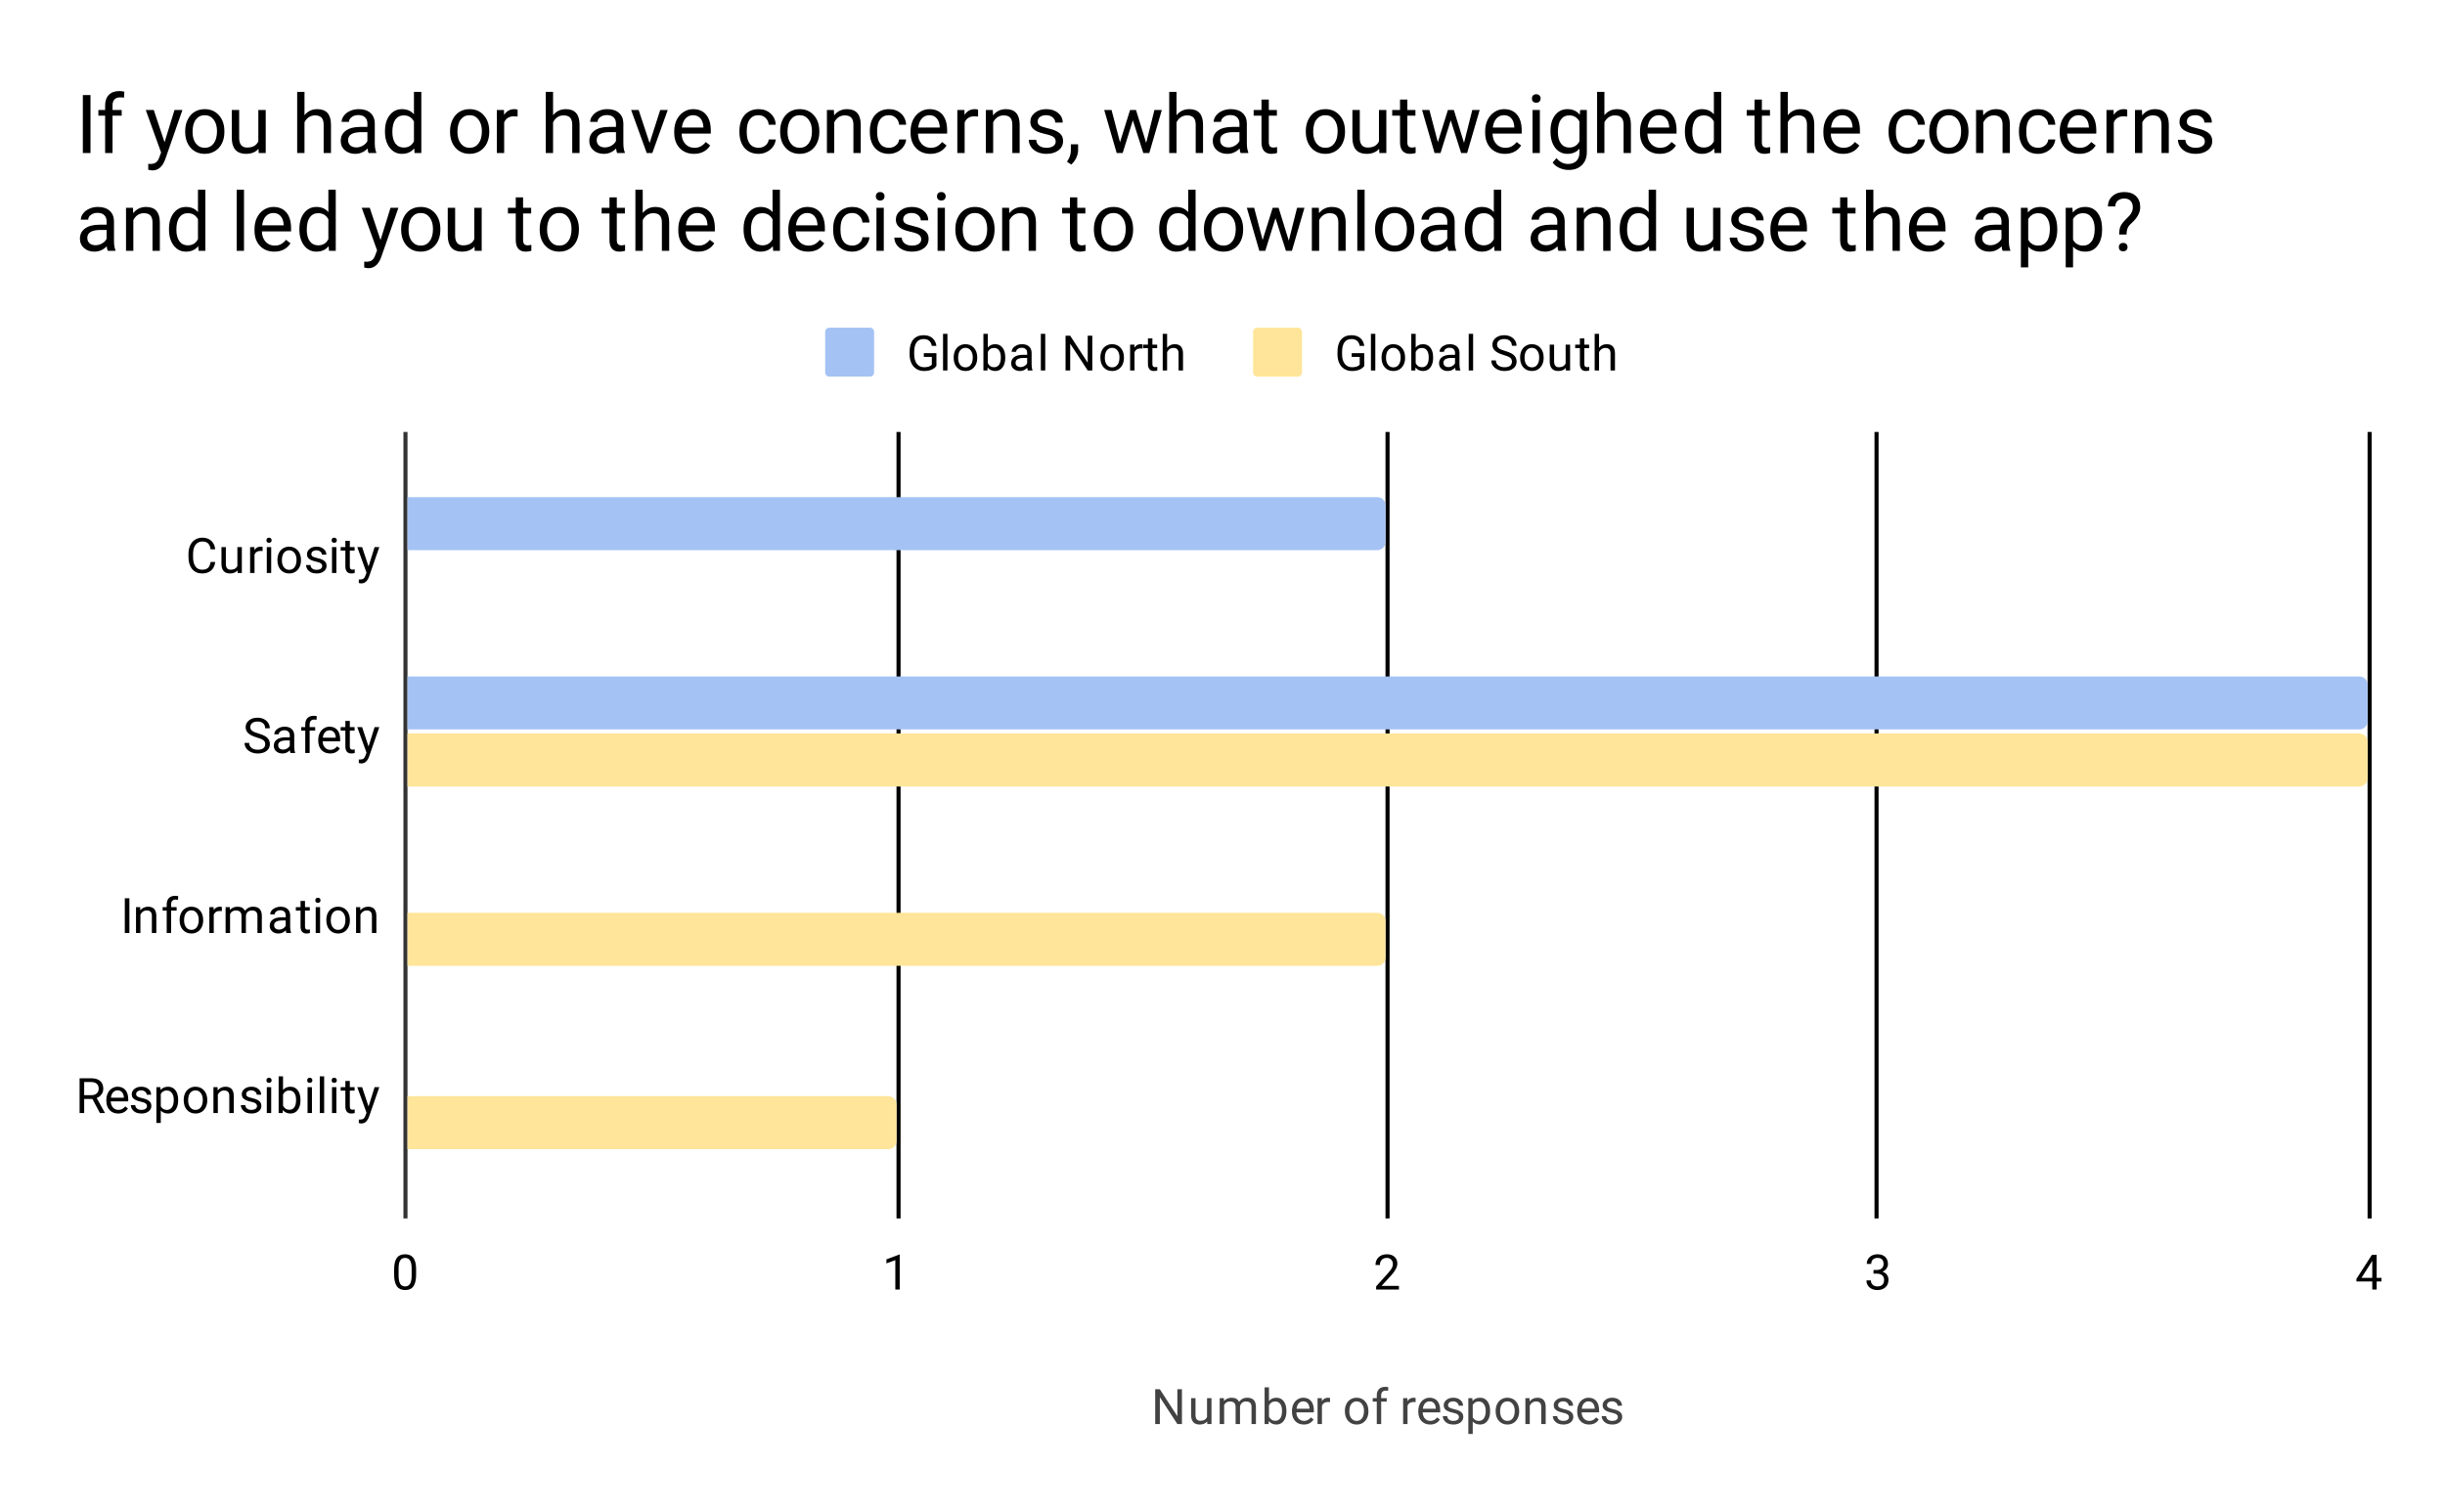 <svg version="1.1" viewBox="0.0 0.0 600.0 371.0" fill="none" stroke="none" stroke-linecap="square" stroke-miterlimit="10" width="600" height="371" xmlns:xlink="http://www.w3.org/1999/xlink" xmlns="http://www.w3.org/2000/svg"><path fill="#ffffff" d="M0 0L600.0 0L600.0 371.0L0 371.0L0 0Z" fill-rule="nonzero"/><path stroke="#333333" stroke-width="1.0" stroke-linecap="butt" d="M99.5 106.5L99.5 298.5" fill-rule="nonzero"/><path stroke="#000000" stroke-width="1.0" stroke-linecap="butt" d="M220.5 106.5L220.5 298.5" fill-rule="nonzero"/><path stroke="#000000" stroke-width="1.0" stroke-linecap="butt" d="M340.5 106.5L340.5 298.5" fill-rule="nonzero"/><path stroke="#000000" stroke-width="1.0" stroke-linecap="butt" d="M460.5 106.5L460.5 298.5" fill-rule="nonzero"/><path stroke="#000000" stroke-width="1.0" stroke-linecap="butt" d="M581.5 106.5L581.5 298.5" fill-rule="nonzero"/><clipPath id="id_0"><path d="M99.55 106.283L581.45 106.283L581.45 298.45L99.55 298.45L99.55 106.283Z" clip-rule="nonzero"/></clipPath><path stroke="#000000" stroke-width="0.0" stroke-linecap="butt" stroke-opacity="0.0" clip-path="url(#id_0)" d="M100.0 135.0L100.0 122.0L338.0 122.0C339.105 122.0 340.0 122.895 340.0 124.0L340.0 133.0C340.0 134.105 339.105 135.0 338.0 135.0Z" fill-rule="nonzero"/><path fill="#a4c2f4" clip-path="url(#id_0)" d="M100.0 135.0L100.0 122.0L338.0 122.0C339.105 122.0 340.0 122.895 340.0 124.0L340.0 133.0C340.0 134.105 339.105 135.0 338.0 135.0Z" fill-rule="nonzero"/><path stroke="#000000" stroke-width="0.0" stroke-linecap="butt" stroke-opacity="0.0" clip-path="url(#id_0)" d="M100.0 179.0L100.0 166.0L579.0 166.0C580.105 166.0 581.0 166.895 581.0 168.0L581.0 177.0C581.0 178.105 580.105 179.0 579.0 179.0Z" fill-rule="nonzero"/><path fill="#a4c2f4" clip-path="url(#id_0)" d="M100.0 179.0L100.0 166.0L579.0 166.0C580.105 166.0 581.0 166.895 581.0 168.0L581.0 177.0C581.0 178.105 580.105 179.0 579.0 179.0Z" fill-rule="nonzero"/><path stroke="#000000" stroke-width="0.0" stroke-linecap="butt" stroke-opacity="0.0" clip-path="url(#id_0)" d="M100.0 223.0L100.0 210.0L100.0 210.0L100.0 223.0Z" fill-rule="nonzero"/><path fill="#a4c2f4" clip-path="url(#id_0)" d="M100.0 223.0L100.0 210.0L100.0 210.0L100.0 223.0Z" fill-rule="nonzero"/><path stroke="#000000" stroke-width="0.0" stroke-linecap="butt" stroke-opacity="0.0" clip-path="url(#id_0)" d="M100.0 268.0L100.0 255.0L100.0 255.0L100.0 268.0Z" fill-rule="nonzero"/><path fill="#a4c2f4" clip-path="url(#id_0)" d="M100.0 268.0L100.0 255.0L100.0 255.0L100.0 268.0Z" fill-rule="nonzero"/><path stroke="#000000" stroke-width="0.0" stroke-linecap="butt" stroke-opacity="0.0" clip-path="url(#id_0)" d="M100.0 149.0L100.0 136.0L100.0 136.0L100.0 149.0Z" fill-rule="nonzero"/><path fill="#ffe599" clip-path="url(#id_0)" d="M100.0 149.0L100.0 136.0L100.0 136.0L100.0 149.0Z" fill-rule="nonzero"/><path stroke="#000000" stroke-width="0.0" stroke-linecap="butt" stroke-opacity="0.0" clip-path="url(#id_0)" d="M100.0 193.0L100.0 180.0L579.0 180.0C580.105 180.0 581.0 180.895 581.0 182.0L581.0 191.0C581.0 192.105 580.105 193.0 579.0 193.0Z" fill-rule="nonzero"/><path fill="#ffe599" clip-path="url(#id_0)" d="M100.0 193.0L100.0 180.0L579.0 180.0C580.105 180.0 581.0 180.895 581.0 182.0L581.0 191.0C581.0 192.105 580.105 193.0 579.0 193.0Z" fill-rule="nonzero"/><path stroke="#000000" stroke-width="0.0" stroke-linecap="butt" stroke-opacity="0.0" clip-path="url(#id_0)" d="M100.0 237.0L100.0 224.0L338.0 224.0C339.105 224.0 340.0 224.895 340.0 226.0L340.0 235.0C340.0 236.105 339.105 237.0 338.0 237.0Z" fill-rule="nonzero"/><path fill="#ffe599" clip-path="url(#id_0)" d="M100.0 237.0L100.0 224.0L338.0 224.0C339.105 224.0 340.0 224.895 340.0 226.0L340.0 235.0C340.0 236.105 339.105 237.0 338.0 237.0Z" fill-rule="nonzero"/><path stroke="#000000" stroke-width="0.0" stroke-linecap="butt" stroke-opacity="0.0" clip-path="url(#id_0)" d="M100.0 282.0L100.0 269.0L218.0 269.0C219.105 269.0 220.0 269.895 220.0 271.0L220.0 280.0C220.0 281.105 219.105 282.0 218.0 282.0Z" fill-rule="nonzero"/><path fill="#ffe599" clip-path="url(#id_0)" d="M100.0 282.0L100.0 269.0L218.0 269.0C219.105 269.0 220.0 269.895 220.0 271.0L220.0 280.0C220.0 281.105 219.105 282.0 218.0 282.0Z" fill-rule="nonzero"/><path fill="#424242" d="M290.047 349.45L288.922 349.45L284.625 342.872L284.625 349.45L283.484 349.45L283.484 340.919L284.625 340.919L288.922 347.528L288.922 340.919L290.047 340.919L290.047 349.45ZM296.234 348.825Q295.609 349.575 294.375 349.575Q293.359 349.575 292.828 348.981Q292.297 348.387 292.297 347.231L292.297 343.106L293.375 343.106L293.375 347.2Q293.375 348.653 294.547 348.653Q295.797 348.653 296.203 347.716L296.203 343.106L297.297 343.106L297.297 349.45L296.266 349.45L296.234 348.825ZM300.344 343.106L300.375 343.809Q301.062 342.997 302.25 342.997Q303.578 342.997 304.062 344.012Q304.375 343.559 304.875 343.278Q305.391 342.997 306.078 342.997Q308.172 342.997 308.203 345.2L308.203 349.45L307.125 349.45L307.125 345.262Q307.125 344.591 306.812 344.262Q306.5 343.919 305.766 343.919Q305.156 343.919 304.75 344.278Q304.359 344.637 304.297 345.247L304.297 349.45L303.219 349.45L303.219 345.294Q303.219 343.919 301.859 343.919Q300.797 343.919 300.406 344.825L300.406 349.45L299.312 349.45L299.312 343.106L300.344 343.106ZM315.688 346.356Q315.688 347.809 315.016 348.7Q314.359 349.575 313.234 349.575Q312.031 349.575 311.375 348.716L311.312 349.45L310.328 349.45L310.328 340.45L311.406 340.45L311.406 343.809Q312.062 342.997 313.219 342.997Q314.375 342.997 315.031 343.872Q315.688 344.731 315.688 346.262L315.688 346.356ZM314.609 346.231Q314.609 345.122 314.172 344.528Q313.75 343.919 312.953 343.919Q311.875 343.919 311.406 344.903L311.406 347.653Q311.906 348.653 312.953 348.653Q313.734 348.653 314.172 348.044Q314.609 347.434 314.609 346.231ZM319.953 349.575Q318.656 349.575 317.844 348.731Q317.047 347.872 317.047 346.45L317.047 346.262Q317.047 345.309 317.406 344.575Q317.766 343.825 318.406 343.419Q319.062 342.997 319.812 342.997Q321.047 342.997 321.734 343.809Q322.422 344.622 322.422 346.137L322.422 346.591L318.125 346.591Q318.156 347.528 318.672 348.106Q319.203 348.684 320.016 348.684Q320.578 348.684 320.969 348.45Q321.375 348.216 321.688 347.825L322.344 348.341Q321.547 349.575 319.953 349.575ZM319.812 343.887Q319.156 343.887 318.703 344.372Q318.266 344.841 318.172 345.7L321.344 345.7L321.344 345.622Q321.297 344.794 320.891 344.341Q320.5 343.887 319.812 343.887ZM326.391 344.075Q326.141 344.044 325.859 344.044Q324.781 344.044 324.406 344.95L324.406 349.45L323.328 349.45L323.328 343.106L324.375 343.106L324.391 343.841Q324.922 342.997 325.906 342.997Q326.219 342.997 326.391 343.075L326.391 344.075ZM330.031 346.216Q330.031 345.294 330.391 344.544Q330.766 343.794 331.422 343.403Q332.078 342.997 332.906 342.997Q334.203 342.997 335.0 343.887Q335.812 344.778 335.812 346.278L335.812 346.356Q335.812 347.278 335.453 348.012Q335.094 348.747 334.438 349.169Q333.781 349.575 332.922 349.575Q331.641 349.575 330.828 348.684Q330.031 347.778 330.031 346.294L330.031 346.216ZM331.125 346.356Q331.125 347.403 331.609 348.044Q332.109 348.684 332.922 348.684Q333.75 348.684 334.234 348.044Q334.719 347.387 334.719 346.216Q334.719 345.184 334.219 344.544Q333.734 343.887 332.906 343.887Q332.109 343.887 331.609 344.528Q331.125 345.153 331.125 346.356ZM337.859 349.45L337.859 343.95L336.859 343.95L336.859 343.106L337.859 343.106L337.859 342.466Q337.859 341.434 338.391 340.887Q338.938 340.325 339.938 340.325Q340.312 340.325 340.688 340.419L340.625 341.309Q340.344 341.247 340.047 341.247Q339.516 341.247 339.219 341.559Q338.938 341.872 338.938 342.434L338.938 343.106L340.297 343.106L340.297 343.95L338.938 343.95L338.938 349.45L337.859 349.45ZM347.391 344.075Q347.141 344.044 346.859 344.044Q345.781 344.044 345.406 344.95L345.406 349.45L344.328 349.45L344.328 343.106L345.375 343.106L345.391 343.841Q345.922 342.997 346.906 342.997Q347.219 342.997 347.391 343.075L347.391 344.075ZM350.953 349.575Q349.656 349.575 348.844 348.731Q348.047 347.872 348.047 346.45L348.047 346.262Q348.047 345.309 348.406 344.575Q348.766 343.825 349.406 343.419Q350.062 342.997 350.812 342.997Q352.047 342.997 352.734 343.809Q353.422 344.622 353.422 346.137L353.422 346.591L349.125 346.591Q349.156 347.528 349.672 348.106Q350.203 348.684 351.016 348.684Q351.578 348.684 351.969 348.45Q352.375 348.216 352.688 347.825L353.344 348.341Q352.547 349.575 350.953 349.575ZM350.812 343.887Q350.156 343.887 349.703 344.372Q349.266 344.841 349.172 345.7L352.344 345.7L352.344 345.622Q352.297 344.794 351.891 344.341Q351.5 343.887 350.812 343.887ZM358.016 347.762Q358.016 347.325 357.672 347.091Q357.344 346.841 356.516 346.669Q355.703 346.497 355.219 346.247Q354.734 345.997 354.5 345.669Q354.281 345.325 354.281 344.856Q354.281 344.075 354.938 343.544Q355.594 342.997 356.625 342.997Q357.703 342.997 358.359 343.559Q359.031 344.106 359.031 344.966L357.953 344.966Q357.953 344.528 357.562 344.216Q357.188 343.887 356.625 343.887Q356.031 343.887 355.688 344.153Q355.359 344.403 355.359 344.809Q355.359 345.2 355.672 345.403Q355.984 345.606 356.797 345.794Q357.609 345.966 358.109 346.216Q358.609 346.466 358.844 346.825Q359.094 347.184 359.094 347.684Q359.094 348.544 358.406 349.059Q357.734 349.575 356.656 349.575Q355.891 349.575 355.297 349.309Q354.719 349.028 354.391 348.544Q354.062 348.059 354.062 347.497L355.141 347.497Q355.172 348.044 355.578 348.372Q355.984 348.684 356.656 348.684Q357.266 348.684 357.641 348.434Q358.016 348.184 358.016 347.762ZM365.672 346.356Q365.672 347.794 365.016 348.684Q364.359 349.575 363.219 349.575Q362.062 349.575 361.406 348.841L361.406 351.887L360.328 351.887L360.328 343.106L361.312 343.106L361.359 343.809Q362.031 342.997 363.203 342.997Q364.344 342.997 365.0 343.856Q365.672 344.716 365.672 346.247L365.672 346.356ZM364.594 346.231Q364.594 345.153 364.125 344.544Q363.672 343.919 362.875 343.919Q361.891 343.919 361.406 344.778L361.406 347.809Q361.891 348.684 362.891 348.684Q363.672 348.684 364.125 348.075Q364.594 347.45 364.594 346.231ZM367.031 346.216Q367.031 345.294 367.391 344.544Q367.766 343.794 368.422 343.403Q369.078 342.997 369.906 342.997Q371.203 342.997 372.0 343.887Q372.812 344.778 372.812 346.278L372.812 346.356Q372.812 347.278 372.453 348.012Q372.094 348.747 371.438 349.169Q370.781 349.575 369.922 349.575Q368.641 349.575 367.828 348.684Q367.031 347.778 367.031 346.294L367.031 346.216ZM368.125 346.356Q368.125 347.403 368.609 348.044Q369.109 348.684 369.922 348.684Q370.75 348.684 371.234 348.044Q371.719 347.387 371.719 346.216Q371.719 345.184 371.219 344.544Q370.734 343.887 369.906 343.887Q369.109 343.887 368.609 344.528Q368.125 345.153 368.125 346.356ZM375.344 343.106L375.375 343.903Q376.109 342.997 377.281 342.997Q379.297 342.997 379.312 345.262L379.312 349.45L378.219 349.45L378.219 345.247Q378.219 344.575 377.906 344.247Q377.609 343.919 376.953 343.919Q376.422 343.919 376.016 344.2Q375.625 344.481 375.406 344.934L375.406 349.45L374.328 349.45L374.328 343.106L375.344 343.106ZM385.016 347.762Q385.016 347.325 384.672 347.091Q384.344 346.841 383.516 346.669Q382.703 346.497 382.219 346.247Q381.734 345.997 381.5 345.669Q381.281 345.325 381.281 344.856Q381.281 344.075 381.938 343.544Q382.594 342.997 383.625 342.997Q384.703 342.997 385.359 343.559Q386.031 344.106 386.031 344.966L384.953 344.966Q384.953 344.528 384.562 344.216Q384.188 343.887 383.625 343.887Q383.031 343.887 382.688 344.153Q382.359 344.403 382.359 344.809Q382.359 345.2 382.672 345.403Q382.984 345.606 383.797 345.794Q384.609 345.966 385.109 346.216Q385.609 346.466 385.844 346.825Q386.094 347.184 386.094 347.684Q386.094 348.544 385.406 349.059Q384.734 349.575 383.656 349.575Q382.891 349.575 382.297 349.309Q381.719 349.028 381.391 348.544Q381.062 348.059 381.062 347.497L382.141 347.497Q382.172 348.044 382.578 348.372Q382.984 348.684 383.656 348.684Q384.266 348.684 384.641 348.434Q385.016 348.184 385.016 347.762ZM389.953 349.575Q388.656 349.575 387.844 348.731Q387.047 347.872 387.047 346.45L387.047 346.262Q387.047 345.309 387.406 344.575Q387.766 343.825 388.406 343.419Q389.062 342.997 389.812 342.997Q391.047 342.997 391.734 343.809Q392.422 344.622 392.422 346.137L392.422 346.591L388.125 346.591Q388.156 347.528 388.672 348.106Q389.203 348.684 390.016 348.684Q390.578 348.684 390.969 348.45Q391.375 348.216 391.688 347.825L392.344 348.341Q391.547 349.575 389.953 349.575ZM389.812 343.887Q389.156 343.887 388.703 344.372Q388.266 344.841 388.172 345.7L391.344 345.7L391.344 345.622Q391.297 344.794 390.891 344.341Q390.5 343.887 389.812 343.887ZM397.016 347.762Q397.016 347.325 396.672 347.091Q396.344 346.841 395.516 346.669Q394.703 346.497 394.219 346.247Q393.734 345.997 393.5 345.669Q393.281 345.325 393.281 344.856Q393.281 344.075 393.938 343.544Q394.594 342.997 395.625 342.997Q396.703 342.997 397.359 343.559Q398.031 344.106 398.031 344.966L396.953 344.966Q396.953 344.528 396.562 344.216Q396.188 343.887 395.625 343.887Q395.031 343.887 394.688 344.153Q394.359 344.403 394.359 344.809Q394.359 345.2 394.672 345.403Q394.984 345.606 395.797 345.794Q396.609 345.966 397.109 346.216Q397.609 346.466 397.844 346.825Q398.094 347.184 398.094 347.684Q398.094 348.544 397.406 349.059Q396.734 349.575 395.656 349.575Q394.891 349.575 394.297 349.309Q393.719 349.028 393.391 348.544Q393.062 348.059 393.062 347.497L394.141 347.497Q394.172 348.044 394.578 348.372Q394.984 348.684 395.656 348.684Q396.266 348.684 396.641 348.434Q397.016 348.184 397.016 347.762Z" fill-rule="nonzero"/><path fill="#000000" d="M52.816 137.899Q52.659 139.243 51.816 139.993Q50.972 140.727 49.581 140.727Q48.066 140.727 47.159 139.649Q46.253 138.555 46.253 136.727L46.253 135.915Q46.253 134.727 46.675 133.821Q47.097 132.915 47.878 132.43Q48.659 131.946 49.675 131.946Q51.034 131.946 51.847 132.712Q52.675 133.477 52.816 134.805L51.691 134.805Q51.534 133.79 51.05 133.337Q50.566 132.884 49.675 132.884Q48.597 132.884 47.987 133.68Q47.378 134.477 47.378 135.946L47.378 136.774Q47.378 138.165 47.956 138.993Q48.534 139.805 49.581 139.805Q50.519 139.805 51.019 139.384Q51.519 138.946 51.691 137.899L52.816 137.899ZM58.284 139.977Q57.659 140.727 56.425 140.727Q55.409 140.727 54.878 140.134Q54.347 139.54 54.347 138.384L54.347 134.259L55.425 134.259L55.425 138.352Q55.425 139.805 56.597 139.805Q57.847 139.805 58.253 138.868L58.253 134.259L59.347 134.259L59.347 140.602L58.316 140.602L58.284 139.977ZM64.441 135.227Q64.191 135.196 63.909 135.196Q62.831 135.196 62.456 136.102L62.456 140.602L61.378 140.602L61.378 134.259L62.425 134.259L62.441 134.993Q62.972 134.149 63.956 134.149Q64.269 134.149 64.441 134.227L64.441 135.227ZM66.55 140.602L65.472 140.602L65.472 134.259L66.55 134.259L66.55 140.602ZM65.378 132.587Q65.378 132.321 65.534 132.134Q65.706 131.946 66.019 131.946Q66.331 131.946 66.487 132.134Q66.659 132.321 66.659 132.587Q66.659 132.837 66.487 133.024Q66.331 133.196 66.019 133.196Q65.706 133.196 65.534 133.024Q65.378 132.837 65.378 132.587ZM68.081 137.368Q68.081 136.446 68.441 135.696Q68.816 134.946 69.472 134.555Q70.128 134.149 70.956 134.149Q72.253 134.149 73.05 135.04Q73.862 135.93 73.862 137.43L73.862 137.509Q73.862 138.43 73.503 139.165Q73.144 139.899 72.487 140.321Q71.831 140.727 70.972 140.727Q69.691 140.727 68.878 139.837Q68.081 138.93 68.081 137.446L68.081 137.368ZM69.175 137.509Q69.175 138.555 69.659 139.196Q70.159 139.837 70.972 139.837Q71.8 139.837 72.284 139.196Q72.769 138.54 72.769 137.368Q72.769 136.337 72.269 135.696Q71.784 135.04 70.956 135.04Q70.159 135.04 69.659 135.68Q69.175 136.305 69.175 137.509ZM79.066 138.915Q79.066 138.477 78.722 138.243Q78.394 137.993 77.566 137.821Q76.753 137.649 76.269 137.399Q75.784 137.149 75.55 136.821Q75.331 136.477 75.331 136.009Q75.331 135.227 75.987 134.696Q76.644 134.149 77.675 134.149Q78.753 134.149 79.409 134.712Q80.081 135.259 80.081 136.118L79.003 136.118Q79.003 135.68 78.612 135.368Q78.237 135.04 77.675 135.04Q77.081 135.04 76.737 135.305Q76.409 135.555 76.409 135.962Q76.409 136.352 76.722 136.555Q77.034 136.759 77.847 136.946Q78.659 137.118 79.159 137.368Q79.659 137.618 79.894 137.977Q80.144 138.337 80.144 138.837Q80.144 139.696 79.456 140.212Q78.784 140.727 77.706 140.727Q76.941 140.727 76.347 140.462Q75.769 140.18 75.441 139.696Q75.112 139.212 75.112 138.649L76.191 138.649Q76.222 139.196 76.628 139.524Q77.034 139.837 77.706 139.837Q78.316 139.837 78.691 139.587Q79.066 139.337 79.066 138.915ZM82.55 140.602L81.472 140.602L81.472 134.259L82.55 134.259L82.55 140.602ZM81.378 132.587Q81.378 132.321 81.534 132.134Q81.706 131.946 82.019 131.946Q82.331 131.946 82.487 132.134Q82.659 132.321 82.659 132.587Q82.659 132.837 82.487 133.024Q82.331 133.196 82.019 133.196Q81.706 133.196 81.534 133.024Q81.378 132.837 81.378 132.587ZM85.847 132.727L85.847 134.259L87.019 134.259L87.019 135.102L85.847 135.102L85.847 139.024Q85.847 139.415 86.003 139.602Q86.159 139.79 86.534 139.79Q86.722 139.79 87.05 139.727L87.05 140.602Q86.628 140.727 86.222 140.727Q85.503 140.727 85.128 140.29Q84.753 139.837 84.753 139.024L84.753 135.102L83.597 135.102L83.597 134.259L84.753 134.259L84.753 132.727L85.847 132.727ZM90.441 139.009L91.925 134.259L93.081 134.259L90.534 141.587Q89.941 143.165 88.659 143.165L88.441 143.149L88.05 143.071L88.05 142.196L88.331 142.212Q88.894 142.212 89.191 141.993Q89.503 141.774 89.706 141.18L89.941 140.524L87.675 134.259L88.862 134.259L90.441 139.009Z" fill-rule="nonzero"/><path fill="#000000" d="M63.05 180.982Q61.612 180.56 60.941 179.95Q60.284 179.341 60.284 178.45Q60.284 177.45 61.081 176.794Q61.894 176.122 63.191 176.122Q64.066 176.122 64.753 176.466Q65.441 176.81 65.816 177.404Q66.206 177.997 66.206 178.716L65.066 178.716Q65.066 177.935 64.566 177.497Q64.081 177.06 63.191 177.06Q62.362 177.06 61.894 177.435Q61.425 177.794 61.425 178.435Q61.425 178.966 61.862 179.325Q62.316 179.685 63.378 179.982Q64.441 180.279 65.034 180.638Q65.644 180.997 65.925 181.482Q66.222 181.966 66.222 182.607Q66.222 183.654 65.409 184.279Q64.597 184.904 63.253 184.904Q62.362 184.904 61.597 184.56Q60.847 184.216 60.425 183.638Q60.019 183.044 60.019 182.31L61.144 182.31Q61.144 183.075 61.722 183.529Q62.3 183.982 63.253 183.982Q64.144 183.982 64.612 183.622Q65.081 183.247 65.081 182.622Q65.081 181.997 64.644 181.654Q64.206 181.31 63.05 180.982ZM71.284 184.779Q71.191 184.591 71.128 184.107Q70.378 184.904 69.331 184.904Q68.394 184.904 67.784 184.372Q67.191 183.841 67.191 183.013Q67.191 182.029 67.941 181.482Q68.691 180.935 70.066 180.935L71.112 180.935L71.112 180.435Q71.112 179.872 70.769 179.544Q70.441 179.2 69.769 179.2Q69.191 179.2 68.8 179.497Q68.409 179.779 68.409 180.2L67.316 180.2Q67.316 179.716 67.644 179.279Q67.987 178.841 68.566 178.591Q69.144 178.325 69.831 178.325Q70.941 178.325 71.55 178.872Q72.175 179.419 72.206 180.372L72.206 183.294Q72.206 184.169 72.425 184.685L72.425 184.779L71.284 184.779ZM69.487 183.95Q70.003 183.95 70.456 183.685Q70.909 183.419 71.112 182.997L71.112 181.7L70.269 181.7Q68.269 181.7 68.269 182.872Q68.269 183.372 68.612 183.669Q68.956 183.95 69.487 183.95ZM74.909 184.779L74.909 179.279L73.909 179.279L73.909 178.435L74.909 178.435L74.909 177.794Q74.909 176.763 75.441 176.216Q75.987 175.654 76.987 175.654Q77.362 175.654 77.737 175.747L77.675 176.638Q77.394 176.575 77.097 176.575Q76.566 176.575 76.269 176.888Q75.987 177.2 75.987 177.763L75.987 178.435L77.347 178.435L77.347 179.279L75.987 179.279L75.987 184.779L74.909 184.779ZM81.003 184.904Q79.706 184.904 78.894 184.06Q78.097 183.2 78.097 181.779L78.097 181.591Q78.097 180.638 78.456 179.904Q78.816 179.154 79.456 178.747Q80.112 178.325 80.862 178.325Q82.097 178.325 82.784 179.138Q83.472 179.95 83.472 181.466L83.472 181.919L79.175 181.919Q79.206 182.857 79.722 183.435Q80.253 184.013 81.066 184.013Q81.628 184.013 82.019 183.779Q82.425 183.544 82.737 183.154L83.394 183.669Q82.597 184.904 81.003 184.904ZM80.862 179.216Q80.206 179.216 79.753 179.7Q79.316 180.169 79.222 181.029L82.394 181.029L82.394 180.95Q82.347 180.122 81.941 179.669Q81.55 179.216 80.862 179.216ZM85.847 176.904L85.847 178.435L87.019 178.435L87.019 179.279L85.847 179.279L85.847 183.2Q85.847 183.591 86.003 183.779Q86.159 183.966 86.534 183.966Q86.722 183.966 87.05 183.904L87.05 184.779Q86.628 184.904 86.222 184.904Q85.503 184.904 85.128 184.466Q84.753 184.013 84.753 183.2L84.753 179.279L83.597 179.279L83.597 178.435L84.753 178.435L84.753 176.904L85.847 176.904ZM90.441 183.185L91.925 178.435L93.081 178.435L90.534 185.763Q89.941 187.341 88.659 187.341L88.441 187.325L88.05 187.247L88.05 186.372L88.331 186.388Q88.894 186.388 89.191 186.169Q89.503 185.95 89.706 185.357L89.941 184.7L87.675 178.435L88.862 178.435L90.441 183.185Z" fill-rule="nonzero"/><path fill="#000000" d="M31.753 228.955L30.628 228.955L30.628 220.424L31.753 220.424L31.753 228.955ZM34.394 222.611L34.425 223.408Q35.159 222.502 36.331 222.502Q38.347 222.502 38.362 224.767L38.362 228.955L37.269 228.955L37.269 224.752Q37.269 224.08 36.956 223.752Q36.659 223.424 36.003 223.424Q35.472 223.424 35.066 223.705Q34.675 223.986 34.456 224.439L34.456 228.955L33.378 228.955L33.378 222.611L34.394 222.611ZM40.909 228.955L40.909 223.455L39.909 223.455L39.909 222.611L40.909 222.611L40.909 221.97Q40.909 220.939 41.441 220.392Q41.987 219.83 42.987 219.83Q43.362 219.83 43.737 219.924L43.675 220.814Q43.394 220.752 43.097 220.752Q42.566 220.752 42.269 221.064Q41.987 221.377 41.987 221.939L41.987 222.611L43.347 222.611L43.347 223.455L41.987 223.455L41.987 228.955L40.909 228.955ZM44.081 225.72Q44.081 224.799 44.441 224.049Q44.816 223.299 45.472 222.908Q46.128 222.502 46.956 222.502Q48.253 222.502 49.05 223.392Q49.862 224.283 49.862 225.783L49.862 225.861Q49.862 226.783 49.503 227.517Q49.144 228.252 48.487 228.674Q47.831 229.08 46.972 229.08Q45.691 229.08 44.878 228.189Q44.081 227.283 44.081 225.799L44.081 225.72ZM45.175 225.861Q45.175 226.908 45.659 227.549Q46.159 228.189 46.972 228.189Q47.8 228.189 48.284 227.549Q48.769 226.892 48.769 225.72Q48.769 224.689 48.269 224.049Q47.784 223.392 46.956 223.392Q46.159 223.392 45.659 224.033Q45.175 224.658 45.175 225.861ZM54.441 223.58Q54.191 223.549 53.909 223.549Q52.831 223.549 52.456 224.455L52.456 228.955L51.378 228.955L51.378 222.611L52.425 222.611L52.441 223.345Q52.972 222.502 53.956 222.502Q54.269 222.502 54.441 222.58L54.441 223.58ZM56.394 222.611L56.425 223.314Q57.112 222.502 58.3 222.502Q59.628 222.502 60.112 223.517Q60.425 223.064 60.925 222.783Q61.441 222.502 62.128 222.502Q64.222 222.502 64.253 224.705L64.253 228.955L63.175 228.955L63.175 224.767Q63.175 224.095 62.862 223.767Q62.55 223.424 61.816 223.424Q61.206 223.424 60.8 223.783Q60.409 224.142 60.347 224.752L60.347 228.955L59.269 228.955L59.269 224.799Q59.269 223.424 57.909 223.424Q56.847 223.424 56.456 224.33L56.456 228.955L55.362 228.955L55.362 222.611L56.394 222.611ZM70.284 228.955Q70.191 228.767 70.128 228.283Q69.378 229.08 68.331 229.08Q67.394 229.08 66.784 228.549Q66.191 228.017 66.191 227.189Q66.191 226.205 66.941 225.658Q67.691 225.111 69.066 225.111L70.112 225.111L70.112 224.611Q70.112 224.049 69.769 223.72Q69.441 223.377 68.769 223.377Q68.191 223.377 67.8 223.674Q67.409 223.955 67.409 224.377L66.316 224.377Q66.316 223.892 66.644 223.455Q66.987 223.017 67.566 222.767Q68.144 222.502 68.831 222.502Q69.941 222.502 70.55 223.049Q71.175 223.595 71.206 224.549L71.206 227.47Q71.206 228.345 71.425 228.861L71.425 228.955L70.284 228.955ZM68.487 228.127Q69.003 228.127 69.456 227.861Q69.909 227.595 70.112 227.174L70.112 225.877L69.269 225.877Q67.269 225.877 67.269 227.049Q67.269 227.549 67.612 227.845Q67.956 228.127 68.487 228.127ZM74.847 221.08L74.847 222.611L76.019 222.611L76.019 223.455L74.847 223.455L74.847 227.377Q74.847 227.767 75.003 227.955Q75.159 228.142 75.534 228.142Q75.722 228.142 76.05 228.08L76.05 228.955Q75.628 229.08 75.222 229.08Q74.503 229.08 74.128 228.642Q73.753 228.189 73.753 227.377L73.753 223.455L72.597 223.455L72.597 222.611L73.753 222.611L73.753 221.08L74.847 221.08ZM78.55 228.955L77.472 228.955L77.472 222.611L78.55 222.611L78.55 228.955ZM77.378 220.939Q77.378 220.674 77.534 220.486Q77.706 220.299 78.019 220.299Q78.331 220.299 78.487 220.486Q78.659 220.674 78.659 220.939Q78.659 221.189 78.487 221.377Q78.331 221.549 78.019 221.549Q77.706 221.549 77.534 221.377Q77.378 221.189 77.378 220.939ZM80.081 225.72Q80.081 224.799 80.441 224.049Q80.816 223.299 81.472 222.908Q82.128 222.502 82.956 222.502Q84.253 222.502 85.05 223.392Q85.862 224.283 85.862 225.783L85.862 225.861Q85.862 226.783 85.503 227.517Q85.144 228.252 84.487 228.674Q83.831 229.08 82.972 229.08Q81.691 229.08 80.878 228.189Q80.081 227.283 80.081 225.799L80.081 225.72ZM81.175 225.861Q81.175 226.908 81.659 227.549Q82.159 228.189 82.972 228.189Q83.8 228.189 84.284 227.549Q84.769 226.892 84.769 225.72Q84.769 224.689 84.269 224.049Q83.784 223.392 82.956 223.392Q82.159 223.392 81.659 224.033Q81.175 224.658 81.175 225.861ZM88.394 222.611L88.425 223.408Q89.159 222.502 90.331 222.502Q92.347 222.502 92.362 224.767L92.362 228.955L91.269 228.955L91.269 224.752Q91.269 224.08 90.956 223.752Q90.659 223.424 90.003 223.424Q89.472 223.424 89.066 223.705Q88.675 223.986 88.456 224.439L88.456 228.955L87.378 228.955L87.378 222.611L88.394 222.611Z" fill-rule="nonzero"/><path fill="#000000" d="M22.675 269.678L20.659 269.678L20.659 273.131L19.534 273.131L19.534 264.6L22.363 264.6Q23.8 264.6 24.566 265.256Q25.347 265.912 25.347 267.162Q25.347 267.959 24.909 268.553Q24.488 269.147 23.722 269.444L25.722 273.053L25.722 273.131L24.519 273.131L22.675 269.678ZM20.659 268.756L22.394 268.756Q23.238 268.756 23.722 268.334Q24.222 267.897 24.222 267.162Q24.222 266.381 23.753 265.959Q23.284 265.537 22.394 265.522L20.659 265.522L20.659 268.756ZM29.003 273.256Q27.706 273.256 26.894 272.412Q26.097 271.553 26.097 270.131L26.097 269.944Q26.097 268.99 26.456 268.256Q26.816 267.506 27.456 267.1Q28.113 266.678 28.863 266.678Q30.097 266.678 30.784 267.49Q31.472 268.303 31.472 269.819L31.472 270.272L27.175 270.272Q27.206 271.209 27.722 271.787Q28.253 272.365 29.066 272.365Q29.628 272.365 30.019 272.131Q30.425 271.897 30.738 271.506L31.394 272.022Q30.597 273.256 29.003 273.256ZM28.863 267.569Q28.206 267.569 27.753 268.053Q27.316 268.522 27.222 269.381L30.394 269.381L30.394 269.303Q30.347 268.475 29.941 268.022Q29.55 267.569 28.863 267.569ZM36.066 271.444Q36.066 271.006 35.722 270.772Q35.394 270.522 34.566 270.35Q33.753 270.178 33.269 269.928Q32.784 269.678 32.55 269.35Q32.331 269.006 32.331 268.537Q32.331 267.756 32.987 267.225Q33.644 266.678 34.675 266.678Q35.753 266.678 36.409 267.24Q37.081 267.787 37.081 268.647L36.003 268.647Q36.003 268.209 35.612 267.897Q35.237 267.569 34.675 267.569Q34.081 267.569 33.737 267.834Q33.409 268.084 33.409 268.49Q33.409 268.881 33.722 269.084Q34.034 269.287 34.847 269.475Q35.659 269.647 36.159 269.897Q36.659 270.147 36.894 270.506Q37.144 270.865 37.144 271.365Q37.144 272.225 36.456 272.74Q35.784 273.256 34.706 273.256Q33.941 273.256 33.347 272.99Q32.769 272.709 32.441 272.225Q32.112 271.74 32.112 271.178L33.191 271.178Q33.222 271.725 33.628 272.053Q34.034 272.365 34.706 272.365Q35.316 272.365 35.691 272.115Q36.066 271.865 36.066 271.444ZM43.722 270.037Q43.722 271.475 43.066 272.365Q42.409 273.256 41.269 273.256Q40.112 273.256 39.456 272.522L39.456 275.569L38.378 275.569L38.378 266.787L39.362 266.787L39.409 267.49Q40.081 266.678 41.253 266.678Q42.394 266.678 43.05 267.537Q43.722 268.397 43.722 269.928L43.722 270.037ZM42.644 269.912Q42.644 268.834 42.175 268.225Q41.722 267.6 40.925 267.6Q39.941 267.6 39.456 268.459L39.456 271.49Q39.941 272.365 40.941 272.365Q41.722 272.365 42.175 271.756Q42.644 271.131 42.644 269.912ZM45.081 269.897Q45.081 268.975 45.441 268.225Q45.816 267.475 46.472 267.084Q47.128 266.678 47.956 266.678Q49.253 266.678 50.05 267.569Q50.862 268.459 50.862 269.959L50.862 270.037Q50.862 270.959 50.503 271.694Q50.144 272.428 49.487 272.85Q48.831 273.256 47.972 273.256Q46.691 273.256 45.878 272.365Q45.081 271.459 45.081 269.975L45.081 269.897ZM46.175 270.037Q46.175 271.084 46.659 271.725Q47.159 272.365 47.972 272.365Q48.8 272.365 49.284 271.725Q49.769 271.069 49.769 269.897Q49.769 268.865 49.269 268.225Q48.784 267.569 47.956 267.569Q47.159 267.569 46.659 268.209Q46.175 268.834 46.175 270.037ZM53.394 266.787L53.425 267.584Q54.159 266.678 55.331 266.678Q57.347 266.678 57.362 268.944L57.362 273.131L56.269 273.131L56.269 268.928Q56.269 268.256 55.956 267.928Q55.659 267.6 55.003 267.6Q54.472 267.6 54.066 267.881Q53.675 268.162 53.456 268.615L53.456 273.131L52.378 273.131L52.378 266.787L53.394 266.787ZM63.066 271.444Q63.066 271.006 62.722 270.772Q62.394 270.522 61.566 270.35Q60.753 270.178 60.269 269.928Q59.784 269.678 59.55 269.35Q59.331 269.006 59.331 268.537Q59.331 267.756 59.987 267.225Q60.644 266.678 61.675 266.678Q62.753 266.678 63.409 267.24Q64.081 267.787 64.081 268.647L63.003 268.647Q63.003 268.209 62.612 267.897Q62.237 267.569 61.675 267.569Q61.081 267.569 60.737 267.834Q60.409 268.084 60.409 268.49Q60.409 268.881 60.722 269.084Q61.034 269.287 61.847 269.475Q62.659 269.647 63.159 269.897Q63.659 270.147 63.894 270.506Q64.144 270.865 64.144 271.365Q64.144 272.225 63.456 272.74Q62.784 273.256 61.706 273.256Q60.941 273.256 60.347 272.99Q59.769 272.709 59.441 272.225Q59.112 271.74 59.112 271.178L60.191 271.178Q60.222 271.725 60.628 272.053Q61.034 272.365 61.706 272.365Q62.316 272.365 62.691 272.115Q63.066 271.865 63.066 271.444ZM66.55 273.131L65.472 273.131L65.472 266.787L66.55 266.787L66.55 273.131ZM65.378 265.115Q65.378 264.85 65.534 264.662Q65.706 264.475 66.019 264.475Q66.331 264.475 66.487 264.662Q66.659 264.85 66.659 265.115Q66.659 265.365 66.487 265.553Q66.331 265.725 66.019 265.725Q65.706 265.725 65.534 265.553Q65.378 265.365 65.378 265.115ZM73.737 270.037Q73.737 271.49 73.066 272.381Q72.409 273.256 71.284 273.256Q70.081 273.256 69.425 272.397L69.362 273.131L68.378 273.131L68.378 264.131L69.456 264.131L69.456 267.49Q70.112 266.678 71.269 266.678Q72.425 266.678 73.081 267.553Q73.737 268.412 73.737 269.944L73.737 270.037ZM72.659 269.912Q72.659 268.803 72.222 268.209Q71.8 267.6 71.003 267.6Q69.925 267.6 69.456 268.584L69.456 271.334Q69.956 272.334 71.003 272.334Q71.784 272.334 72.222 271.725Q72.659 271.115 72.659 269.912ZM76.55 273.131L75.472 273.131L75.472 266.787L76.55 266.787L76.55 273.131ZM75.378 265.115Q75.378 264.85 75.534 264.662Q75.706 264.475 76.019 264.475Q76.331 264.475 76.487 264.662Q76.659 264.85 76.659 265.115Q76.659 265.365 76.487 265.553Q76.331 265.725 76.019 265.725Q75.706 265.725 75.534 265.553Q75.378 265.365 75.378 265.115ZM79.55 273.131L78.472 273.131L78.472 264.131L79.55 264.131L79.55 273.131ZM82.55 273.131L81.472 273.131L81.472 266.787L82.55 266.787L82.55 273.131ZM81.378 265.115Q81.378 264.85 81.534 264.662Q81.706 264.475 82.019 264.475Q82.331 264.475 82.487 264.662Q82.659 264.85 82.659 265.115Q82.659 265.365 82.487 265.553Q82.331 265.725 82.019 265.725Q81.706 265.725 81.534 265.553Q81.378 265.365 81.378 265.115ZM85.847 265.256L85.847 266.787L87.019 266.787L87.019 267.631L85.847 267.631L85.847 271.553Q85.847 271.944 86.003 272.131Q86.159 272.319 86.534 272.319Q86.722 272.319 87.05 272.256L87.05 273.131Q86.628 273.256 86.222 273.256Q85.503 273.256 85.128 272.819Q84.753 272.365 84.753 271.553L84.753 267.631L83.597 267.631L83.597 266.787L84.753 266.787L84.753 265.256L85.847 265.256ZM90.441 271.537L91.925 266.787L93.081 266.787L90.534 274.115Q89.941 275.694 88.659 275.694L88.441 275.678L88.05 275.6L88.05 274.725L88.331 274.74Q88.894 274.74 89.191 274.522Q89.503 274.303 89.706 273.709L89.941 273.053L87.675 266.787L88.862 266.787L90.441 271.537Z" fill-rule="nonzero"/><path fill="#000000" d="M102.112 312.809Q102.112 314.716 101.456 315.653Q100.816 316.575 99.425 316.575Q98.066 316.575 97.409 315.669Q96.753 314.762 96.722 312.95L96.722 311.512Q96.722 309.622 97.362 308.716Q98.019 307.794 99.409 307.794Q100.784 307.794 101.441 308.684Q102.097 309.559 102.112 311.403L102.112 312.809ZM101.019 311.325Q101.019 309.95 100.628 309.325Q100.253 308.684 99.409 308.684Q98.581 308.684 98.191 309.325Q97.816 309.95 97.816 311.247L97.816 312.981Q97.816 314.356 98.206 315.028Q98.612 315.684 99.425 315.684Q100.222 315.684 100.612 315.059Q101.003 314.434 101.019 313.106L101.019 311.325Z" fill-rule="nonzero"/><path fill="#000000" d="M220.791 316.45L219.713 316.45L219.713 309.231L217.525 310.028L217.525 309.044L220.634 307.872L220.791 307.872L220.791 316.45Z" fill-rule="nonzero"/><path fill="#000000" d="M343.297 316.45L337.703 316.45L337.703 315.669L340.656 312.387Q341.312 311.637 341.562 311.184Q341.812 310.716 341.812 310.216Q341.812 309.544 341.406 309.122Q341.016 308.684 340.328 308.684Q339.531 308.684 339.078 309.153Q338.625 309.606 338.625 310.434L337.547 310.434Q337.547 309.247 338.297 308.528Q339.062 307.794 340.328 307.794Q341.531 307.794 342.219 308.419Q342.906 309.044 342.906 310.091Q342.906 311.341 341.297 313.091L339.016 315.559L343.297 315.559L343.297 316.45Z" fill-rule="nonzero"/><path fill="#000000" d="M459.756 311.653L460.569 311.653Q461.35 311.637 461.788 311.247Q462.225 310.856 462.225 310.184Q462.225 308.684 460.725 308.684Q460.022 308.684 459.6 309.091Q459.194 309.497 459.194 310.153L458.1 310.153Q458.1 309.137 458.834 308.466Q459.584 307.794 460.725 307.794Q461.928 307.794 462.616 308.434Q463.303 309.075 463.303 310.216Q463.303 310.778 462.944 311.294Q462.584 311.809 461.959 312.075Q462.663 312.294 463.038 312.809Q463.428 313.325 463.428 314.075Q463.428 315.216 462.678 315.903Q461.928 316.575 460.725 316.575Q459.538 316.575 458.772 315.919Q458.022 315.262 458.022 314.2L459.116 314.2Q459.116 314.872 459.553 315.278Q459.991 315.684 460.741 315.684Q461.522 315.684 461.928 315.278Q462.35 314.856 462.35 314.091Q462.35 313.356 461.897 312.966Q461.444 312.559 460.569 312.544L459.756 312.544L459.756 311.653Z" fill-rule="nonzero"/><path fill="#000000" d="M583.231 313.591L584.419 313.591L584.419 314.466L583.231 314.466L583.231 316.45L582.153 316.45L582.153 314.466L578.263 314.466L578.263 313.825L582.075 307.919L583.231 307.919L583.231 313.591ZM579.497 313.591L582.153 313.591L582.153 309.403L582.013 309.637L579.497 313.591Z" fill-rule="nonzero"/><path fill="#a4c2f4" d="M202.5 81.417C202.5 80.864 202.948 80.417 203.5 80.417L213.5 80.417C214.052 80.417 214.5 80.864 214.5 81.417L214.5 91.417C214.5 91.969 214.052 92.417 213.5 92.417L203.5 92.417C202.948 92.417 202.5 91.969 202.5 91.417Z" fill-rule="nonzero"/><path fill="#000000" d="M229.797 89.792Q229.359 90.417 228.578 90.729Q227.797 91.042 226.766 91.042Q225.734 91.042 224.922 90.557Q224.109 90.057 223.672 89.151Q223.234 88.245 223.219 87.057L223.219 86.323Q223.219 84.385 224.109 83.323Q225.016 82.26 226.641 82.26Q227.984 82.26 228.797 82.948Q229.609 83.635 229.797 84.885L228.672 84.885Q228.344 83.198 226.656 83.198Q225.516 83.198 224.938 83.995Q224.359 84.776 224.344 86.292L224.344 86.979Q224.344 88.417 225.0 89.276Q225.656 90.12 226.781 90.12Q227.406 90.12 227.875 89.979Q228.359 89.839 228.672 89.495L228.672 87.589L226.703 87.589L226.703 86.667L229.797 86.667L229.797 89.792ZM232.5 90.917L231.422 90.917L231.422 81.917L232.5 81.917L232.5 90.917ZM234.031 87.682Q234.031 86.76 234.391 86.01Q234.766 85.26 235.422 84.87Q236.078 84.464 236.906 84.464Q238.203 84.464 239.0 85.354Q239.812 86.245 239.812 87.745L239.812 87.823Q239.812 88.745 239.453 89.479Q239.094 90.214 238.438 90.635Q237.781 91.042 236.922 91.042Q235.641 91.042 234.828 90.151Q234.031 89.245 234.031 87.76L234.031 87.682ZM235.125 87.823Q235.125 88.87 235.609 89.51Q236.109 90.151 236.922 90.151Q237.75 90.151 238.234 89.51Q238.719 88.854 238.719 87.682Q238.719 86.651 238.219 86.01Q237.734 85.354 236.906 85.354Q236.109 85.354 235.609 85.995Q235.125 86.62 235.125 87.823ZM246.688 87.823Q246.688 89.276 246.016 90.167Q245.359 91.042 244.234 91.042Q243.031 91.042 242.375 90.182L242.312 90.917L241.328 90.917L241.328 81.917L242.406 81.917L242.406 85.276Q243.062 84.464 244.219 84.464Q245.375 84.464 246.031 85.339Q246.688 86.198 246.688 87.729L246.688 87.823ZM245.609 87.698Q245.609 86.589 245.172 85.995Q244.75 85.385 243.953 85.385Q242.875 85.385 242.406 86.37L242.406 89.12Q242.906 90.12 243.953 90.12Q244.734 90.12 245.172 89.51Q245.609 88.901 245.609 87.698ZM252.234 90.917Q252.141 90.729 252.078 90.245Q251.328 91.042 250.281 91.042Q249.344 91.042 248.734 90.51Q248.141 89.979 248.141 89.151Q248.141 88.167 248.891 87.62Q249.641 87.073 251.016 87.073L252.062 87.073L252.062 86.573Q252.062 86.01 251.719 85.682Q251.391 85.339 250.719 85.339Q250.141 85.339 249.75 85.635Q249.359 85.917 249.359 86.339L248.266 86.339Q248.266 85.854 248.594 85.417Q248.938 84.979 249.516 84.729Q250.094 84.464 250.781 84.464Q251.891 84.464 252.5 85.01Q253.125 85.557 253.156 86.51L253.156 89.432Q253.156 90.307 253.375 90.823L253.375 90.917L252.234 90.917ZM250.438 90.089Q250.953 90.089 251.406 89.823Q251.859 89.557 252.062 89.135L252.062 87.839L251.219 87.839Q249.219 87.839 249.219 89.01Q249.219 89.51 249.562 89.807Q249.906 90.089 250.438 90.089ZM256.5 90.917L255.422 90.917L255.422 81.917L256.5 81.917L256.5 90.917ZM268.047 90.917L266.922 90.917L262.625 84.339L262.625 90.917L261.484 90.917L261.484 82.385L262.625 82.385L266.922 88.995L266.922 82.385L268.047 82.385L268.047 90.917ZM270.031 87.682Q270.031 86.76 270.391 86.01Q270.766 85.26 271.422 84.87Q272.078 84.464 272.906 84.464Q274.203 84.464 275.0 85.354Q275.812 86.245 275.812 87.745L275.812 87.823Q275.812 88.745 275.453 89.479Q275.094 90.214 274.438 90.635Q273.781 91.042 272.922 91.042Q271.641 91.042 270.828 90.151Q270.031 89.245 270.031 87.76L270.031 87.682ZM271.125 87.823Q271.125 88.87 271.609 89.51Q272.109 90.151 272.922 90.151Q273.75 90.151 274.234 89.51Q274.719 88.854 274.719 87.682Q274.719 86.651 274.219 86.01Q273.734 85.354 272.906 85.354Q272.109 85.354 271.609 85.995Q271.125 86.62 271.125 87.823ZM280.391 85.542Q280.141 85.51 279.859 85.51Q278.781 85.51 278.406 86.417L278.406 90.917L277.328 90.917L277.328 84.573L278.375 84.573L278.391 85.307Q278.922 84.464 279.906 84.464Q280.219 84.464 280.391 84.542L280.391 85.542ZM282.797 83.042L282.797 84.573L283.969 84.573L283.969 85.417L282.797 85.417L282.797 89.339Q282.797 89.729 282.953 89.917Q283.109 90.104 283.484 90.104Q283.672 90.104 284.0 90.042L284.0 90.917Q283.578 91.042 283.172 91.042Q282.453 91.042 282.078 90.604Q281.703 90.151 281.703 89.339L281.703 85.417L280.547 85.417L280.547 84.573L281.703 84.573L281.703 83.042L282.797 83.042ZM286.406 85.339Q287.125 84.464 288.281 84.464Q290.297 84.464 290.312 86.729L290.312 90.917L289.219 90.917L289.219 86.714Q289.219 86.042 288.906 85.714Q288.609 85.385 287.953 85.385Q287.422 85.385 287.016 85.667Q286.625 85.948 286.406 86.401L286.406 90.917L285.328 90.917L285.328 81.917L286.406 81.917L286.406 85.339Z" fill-rule="nonzero"/><path fill="#ffe599" d="M307.5 81.417C307.5 80.864 307.948 80.417 308.5 80.417L318.5 80.417C319.052 80.417 319.5 80.864 319.5 81.417L319.5 91.417C319.5 91.969 319.052 92.417 318.5 92.417L308.5 92.417C307.948 92.417 307.5 91.969 307.5 91.417Z" fill-rule="nonzero"/><path fill="#000000" d="M334.797 89.792Q334.359 90.417 333.578 90.729Q332.797 91.042 331.766 91.042Q330.734 91.042 329.922 90.557Q329.109 90.057 328.672 89.151Q328.234 88.245 328.219 87.057L328.219 86.323Q328.219 84.385 329.109 83.323Q330.016 82.26 331.641 82.26Q332.984 82.26 333.797 82.948Q334.609 83.635 334.797 84.885L333.672 84.885Q333.344 83.198 331.656 83.198Q330.516 83.198 329.938 83.995Q329.359 84.776 329.344 86.292L329.344 86.979Q329.344 88.417 330.0 89.276Q330.656 90.12 331.781 90.12Q332.406 90.12 332.875 89.979Q333.359 89.839 333.672 89.495L333.672 87.589L331.703 87.589L331.703 86.667L334.797 86.667L334.797 89.792ZM337.5 90.917L336.422 90.917L336.422 81.917L337.5 81.917L337.5 90.917ZM339.031 87.682Q339.031 86.76 339.391 86.01Q339.766 85.26 340.422 84.87Q341.078 84.464 341.906 84.464Q343.203 84.464 344.0 85.354Q344.812 86.245 344.812 87.745L344.812 87.823Q344.812 88.745 344.453 89.479Q344.094 90.214 343.438 90.635Q342.781 91.042 341.922 91.042Q340.641 91.042 339.828 90.151Q339.031 89.245 339.031 87.76L339.031 87.682ZM340.125 87.823Q340.125 88.87 340.609 89.51Q341.109 90.151 341.922 90.151Q342.75 90.151 343.234 89.51Q343.719 88.854 343.719 87.682Q343.719 86.651 343.219 86.01Q342.734 85.354 341.906 85.354Q341.109 85.354 340.609 85.995Q340.125 86.62 340.125 87.823ZM351.688 87.823Q351.688 89.276 351.016 90.167Q350.359 91.042 349.234 91.042Q348.031 91.042 347.375 90.182L347.312 90.917L346.328 90.917L346.328 81.917L347.406 81.917L347.406 85.276Q348.062 84.464 349.219 84.464Q350.375 84.464 351.031 85.339Q351.688 86.198 351.688 87.729L351.688 87.823ZM350.609 87.698Q350.609 86.589 350.172 85.995Q349.75 85.385 348.953 85.385Q347.875 85.385 347.406 86.37L347.406 89.12Q347.906 90.12 348.953 90.12Q349.734 90.12 350.172 89.51Q350.609 88.901 350.609 87.698ZM357.234 90.917Q357.141 90.729 357.078 90.245Q356.328 91.042 355.281 91.042Q354.344 91.042 353.734 90.51Q353.141 89.979 353.141 89.151Q353.141 88.167 353.891 87.62Q354.641 87.073 356.016 87.073L357.062 87.073L357.062 86.573Q357.062 86.01 356.719 85.682Q356.391 85.339 355.719 85.339Q355.141 85.339 354.75 85.635Q354.359 85.917 354.359 86.339L353.266 86.339Q353.266 85.854 353.594 85.417Q353.938 84.979 354.516 84.729Q355.094 84.464 355.781 84.464Q356.891 84.464 357.5 85.01Q358.125 85.557 358.156 86.51L358.156 89.432Q358.156 90.307 358.375 90.823L358.375 90.917L357.234 90.917ZM355.438 90.089Q355.953 90.089 356.406 89.823Q356.859 89.557 357.062 89.135L357.062 87.839L356.219 87.839Q354.219 87.839 354.219 89.01Q354.219 89.51 354.562 89.807Q354.906 90.089 355.438 90.089ZM361.5 90.917L360.422 90.917L360.422 81.917L361.5 81.917L361.5 90.917ZM369.0 87.12Q367.562 86.698 366.891 86.089Q366.234 85.479 366.234 84.589Q366.234 83.589 367.031 82.932Q367.844 82.26 369.141 82.26Q370.016 82.26 370.703 82.604Q371.391 82.948 371.766 83.542Q372.156 84.135 372.156 84.854L371.016 84.854Q371.016 84.073 370.516 83.635Q370.031 83.198 369.141 83.198Q368.312 83.198 367.844 83.573Q367.375 83.932 367.375 84.573Q367.375 85.104 367.812 85.464Q368.266 85.823 369.328 86.12Q370.391 86.417 370.984 86.776Q371.594 87.135 371.875 87.62Q372.172 88.104 372.172 88.745Q372.172 89.792 371.359 90.417Q370.547 91.042 369.203 91.042Q368.312 91.042 367.547 90.698Q366.797 90.354 366.375 89.776Q365.969 89.182 365.969 88.448L367.094 88.448Q367.094 89.214 367.672 89.667Q368.25 90.12 369.203 90.12Q370.094 90.12 370.562 89.76Q371.031 89.385 371.031 88.76Q371.031 88.135 370.594 87.792Q370.156 87.448 369.0 87.12ZM373.031 87.682Q373.031 86.76 373.391 86.01Q373.766 85.26 374.422 84.87Q375.078 84.464 375.906 84.464Q377.203 84.464 378.0 85.354Q378.812 86.245 378.812 87.745L378.812 87.823Q378.812 88.745 378.453 89.479Q378.094 90.214 377.438 90.635Q376.781 91.042 375.922 91.042Q374.641 91.042 373.828 90.151Q373.031 89.245 373.031 87.76L373.031 87.682ZM374.125 87.823Q374.125 88.87 374.609 89.51Q375.109 90.151 375.922 90.151Q376.75 90.151 377.234 89.51Q377.719 88.854 377.719 87.682Q377.719 86.651 377.219 86.01Q376.734 85.354 375.906 85.354Q375.109 85.354 374.609 85.995Q374.125 86.62 374.125 87.823ZM384.234 90.292Q383.609 91.042 382.375 91.042Q381.359 91.042 380.828 90.448Q380.297 89.854 380.297 88.698L380.297 84.573L381.375 84.573L381.375 88.667Q381.375 90.12 382.547 90.12Q383.797 90.12 384.203 89.182L384.203 84.573L385.297 84.573L385.297 90.917L384.266 90.917L384.234 90.292ZM388.797 83.042L388.797 84.573L389.969 84.573L389.969 85.417L388.797 85.417L388.797 89.339Q388.797 89.729 388.953 89.917Q389.109 90.104 389.484 90.104Q389.672 90.104 390.0 90.042L390.0 90.917Q389.578 91.042 389.172 91.042Q388.453 91.042 388.078 90.604Q387.703 90.151 387.703 89.339L387.703 85.417L386.547 85.417L386.547 84.573L387.703 84.573L387.703 83.042L388.797 83.042ZM392.406 85.339Q393.125 84.464 394.281 84.464Q396.297 84.464 396.312 86.729L396.312 90.917L395.219 90.917L395.219 86.714Q395.219 86.042 394.906 85.714Q394.609 85.385 393.953 85.385Q393.422 85.385 393.016 85.667Q392.625 85.948 392.406 86.401L392.406 90.917L391.328 90.917L391.328 81.917L392.406 81.917L392.406 85.339Z" fill-rule="nonzero"/><path fill="#000000" d="M22.206 37.55L20.331 37.55L20.331 23.331L22.206 23.331L22.206 37.55ZM25.8 37.55L25.8 28.378L24.144 28.378L24.144 26.988L25.8 26.988L25.8 25.894Q25.8 24.206 26.706 23.284Q27.628 22.347 29.284 22.347Q29.909 22.347 30.519 22.503L30.425 23.972Q29.972 23.894 29.456 23.894Q28.566 23.894 28.081 24.409Q27.613 24.909 27.613 25.863L27.613 26.988L29.863 26.988L29.863 28.378L27.613 28.378L27.613 37.55L25.8 37.55ZM40.378 34.909L42.831 26.988L44.769 26.988L40.519 39.175Q39.534 41.816 37.394 41.816L37.05 41.784L36.378 41.659L36.378 40.191L36.862 40.237Q37.784 40.237 38.284 39.862Q38.8 39.487 39.128 38.503L39.534 37.425L35.769 26.988L37.737 26.988L40.378 34.909ZM45.441 32.175Q45.441 30.613 46.05 29.378Q46.659 28.128 47.737 27.456Q48.831 26.784 50.237 26.784Q52.394 26.784 53.722 28.284Q55.066 29.769 55.066 32.253L55.066 32.378Q55.066 33.925 54.472 35.159Q53.878 36.378 52.769 37.066Q51.675 37.753 50.253 37.753Q48.112 37.753 46.769 36.253Q45.441 34.753 45.441 32.3L45.441 32.175ZM47.253 32.378Q47.253 34.144 48.066 35.206Q48.894 36.269 50.253 36.269Q51.628 36.269 52.441 35.191Q53.253 34.112 53.253 32.175Q53.253 30.425 52.425 29.347Q51.597 28.269 50.237 28.269Q48.894 28.269 48.066 29.331Q47.253 30.394 47.253 32.378ZM63.441 36.503Q62.394 37.753 60.347 37.753Q58.659 37.753 57.769 36.769Q56.894 35.784 56.878 33.862L56.878 26.988L58.691 26.988L58.691 33.816Q58.691 36.206 60.644 36.206Q62.706 36.206 63.394 34.675L63.394 26.988L65.206 26.988L65.206 37.55L63.487 37.55L63.441 36.503ZM74.722 28.269Q75.925 26.784 77.847 26.784Q81.206 26.784 81.222 30.566L81.222 37.55L79.425 37.55L79.425 30.55Q79.409 29.409 78.894 28.863Q78.394 28.316 77.3 28.316Q76.425 28.316 75.753 28.784Q75.097 29.253 74.722 30.019L74.722 37.55L72.925 37.55L72.925 22.55L74.722 22.55L74.722 28.269ZM90.441 37.55Q90.284 37.237 90.191 36.441Q88.925 37.753 87.175 37.753Q85.612 37.753 84.612 36.862Q83.612 35.972 83.612 34.612Q83.612 32.972 84.862 32.066Q86.128 31.144 88.394 31.144L90.159 31.144L90.159 30.316Q90.159 29.363 89.581 28.8Q89.019 28.238 87.925 28.238Q86.956 28.238 86.3 28.738Q85.644 29.222 85.644 29.909L83.831 29.909Q83.831 29.128 84.394 28.394Q84.956 27.644 85.909 27.222Q86.878 26.784 88.034 26.784Q89.862 26.784 90.894 27.706Q91.925 28.613 91.972 30.222L91.972 35.081Q91.972 36.534 92.331 37.394L92.331 37.55L90.441 37.55ZM87.441 36.175Q88.3 36.175 89.05 35.737Q89.816 35.3 90.159 34.597L90.159 32.425L88.737 32.425Q85.425 32.425 85.425 34.362Q85.425 35.222 85.987 35.706Q86.55 36.175 87.441 36.175ZM94.472 32.175Q94.472 29.753 95.628 28.269Q96.784 26.784 98.644 26.784Q100.503 26.784 101.581 28.05L101.581 22.55L103.394 22.55L103.394 37.55L101.737 37.55L101.644 36.409Q100.566 37.753 98.628 37.753Q96.8 37.753 95.628 36.253Q94.472 34.737 94.472 32.316L94.472 32.175ZM96.284 32.378Q96.284 34.175 97.019 35.191Q97.769 36.206 99.081 36.206Q100.8 36.206 101.581 34.675L101.581 29.816Q100.784 28.316 99.097 28.316Q97.769 28.316 97.019 29.347Q96.284 30.378 96.284 32.378ZM110.441 32.175Q110.441 30.613 111.05 29.378Q111.659 28.128 112.737 27.456Q113.831 26.784 115.237 26.784Q117.394 26.784 118.722 28.284Q120.066 29.769 120.066 32.253L120.066 32.378Q120.066 33.925 119.472 35.159Q118.878 36.378 117.769 37.066Q116.675 37.753 115.253 37.753Q113.112 37.753 111.769 36.253Q110.441 34.753 110.441 32.3L110.441 32.175ZM112.253 32.378Q112.253 34.144 113.066 35.206Q113.894 36.269 115.253 36.269Q116.628 36.269 117.441 35.191Q118.253 34.112 118.253 32.175Q118.253 30.425 117.425 29.347Q116.597 28.269 115.237 28.269Q113.894 28.269 113.066 29.331Q112.253 30.394 112.253 32.378ZM127.019 28.597Q126.612 28.534 126.144 28.534Q124.362 28.534 123.722 30.05L123.722 37.55L121.925 37.55L121.925 26.988L123.675 26.988L123.706 28.206Q124.597 26.784 126.222 26.784Q126.753 26.784 127.019 26.925L127.019 28.597ZM135.722 28.269Q136.925 26.784 138.847 26.784Q142.206 26.784 142.222 30.566L142.222 37.55L140.425 37.55L140.425 30.55Q140.409 29.409 139.894 28.863Q139.394 28.316 138.3 28.316Q137.425 28.316 136.753 28.784Q136.097 29.253 135.722 30.019L135.722 37.55L133.925 37.55L133.925 22.55L135.722 22.55L135.722 28.269ZM151.441 37.55Q151.284 37.237 151.191 36.441Q149.925 37.753 148.175 37.753Q146.613 37.753 145.613 36.862Q144.613 35.972 144.613 34.612Q144.613 32.972 145.863 32.066Q147.128 31.144 149.394 31.144L151.159 31.144L151.159 30.316Q151.159 29.363 150.581 28.8Q150.019 28.238 148.925 28.238Q147.956 28.238 147.3 28.738Q146.644 29.222 146.644 29.909L144.831 29.909Q144.831 29.128 145.394 28.394Q145.956 27.644 146.909 27.222Q147.878 26.784 149.034 26.784Q150.863 26.784 151.894 27.706Q152.925 28.613 152.972 30.222L152.972 35.081Q152.972 36.534 153.331 37.394L153.331 37.55L151.441 37.55ZM148.441 36.175Q149.3 36.175 150.05 35.737Q150.816 35.3 151.159 34.597L151.159 32.425L149.738 32.425Q146.425 32.425 146.425 34.362Q146.425 35.222 146.988 35.706Q147.55 36.175 148.441 36.175ZM159.409 35.097L162.019 26.988L163.863 26.988L160.081 37.55L158.706 37.55L154.878 26.988L156.722 26.988L159.409 35.097ZM170.3 37.753Q168.159 37.753 166.8 36.347Q165.456 34.925 165.456 32.566L165.456 32.222Q165.456 30.659 166.05 29.425Q166.659 28.191 167.738 27.488Q168.816 26.784 170.081 26.784Q172.144 26.784 173.284 28.144Q174.425 29.503 174.425 32.034L174.425 32.784L167.269 32.784Q167.3 34.347 168.175 35.316Q169.05 36.269 170.394 36.269Q171.363 36.269 172.019 35.878Q172.691 35.487 173.191 34.847L174.284 35.706Q172.956 37.753 170.3 37.753ZM170.081 28.269Q168.988 28.269 168.238 29.066Q167.503 29.863 167.331 31.3L172.613 31.3L172.613 31.159Q172.534 29.784 171.863 29.034Q171.206 28.269 170.081 28.269ZM186.159 36.269Q187.128 36.269 187.847 35.691Q188.566 35.097 188.644 34.222L190.363 34.222Q190.3 35.128 189.722 35.956Q189.159 36.769 188.191 37.269Q187.238 37.753 186.159 37.753Q184.003 37.753 182.722 36.316Q181.456 34.862 181.456 32.362L181.456 32.066Q181.456 30.519 182.019 29.316Q182.581 28.113 183.644 27.456Q184.706 26.784 186.144 26.784Q187.925 26.784 189.097 27.847Q190.284 28.909 190.363 30.613L188.644 30.613Q188.566 29.597 187.863 28.941Q187.175 28.269 186.144 28.269Q184.769 28.269 184.003 29.269Q183.253 30.253 183.253 32.128L183.253 32.472Q183.253 34.3 184.003 35.284Q184.753 36.269 186.159 36.269ZM191.441 32.175Q191.441 30.613 192.05 29.378Q192.659 28.128 193.738 27.456Q194.831 26.784 196.238 26.784Q198.394 26.784 199.722 28.284Q201.066 29.769 201.066 32.253L201.066 32.378Q201.066 33.925 200.472 35.159Q199.878 36.378 198.769 37.066Q197.675 37.753 196.253 37.753Q194.113 37.753 192.769 36.253Q191.441 34.753 191.441 32.3L191.441 32.175ZM193.253 32.378Q193.253 34.144 194.066 35.206Q194.894 36.269 196.253 36.269Q197.628 36.269 198.441 35.191Q199.253 34.112 199.253 32.175Q199.253 30.425 198.425 29.347Q197.597 28.269 196.238 28.269Q194.894 28.269 194.066 29.331Q193.253 30.394 193.253 32.378ZM204.628 26.988L204.691 28.316Q205.894 26.784 207.847 26.784Q211.206 26.784 211.222 30.566L211.222 37.55L209.425 37.55L209.425 30.55Q209.409 29.409 208.894 28.863Q208.394 28.316 207.3 28.316Q206.425 28.316 205.753 28.784Q205.097 29.253 204.722 30.019L204.722 37.55L202.925 37.55L202.925 26.988L204.628 26.988ZM218.159 36.269Q219.128 36.269 219.847 35.691Q220.566 35.097 220.644 34.222L222.363 34.222Q222.3 35.128 221.722 35.956Q221.159 36.769 220.191 37.269Q219.238 37.753 218.159 37.753Q216.003 37.753 214.722 36.316Q213.456 34.862 213.456 32.362L213.456 32.066Q213.456 30.519 214.019 29.316Q214.581 28.113 215.644 27.456Q216.706 26.784 218.144 26.784Q219.925 26.784 221.097 27.847Q222.284 28.909 222.363 30.613L220.644 30.613Q220.566 29.597 219.863 28.941Q219.175 28.269 218.144 28.269Q216.769 28.269 216.003 29.269Q215.253 30.253 215.253 32.128L215.253 32.472Q215.253 34.3 216.003 35.284Q216.753 36.269 218.159 36.269ZM228.3 37.753Q226.159 37.753 224.8 36.347Q223.456 34.925 223.456 32.566L223.456 32.222Q223.456 30.659 224.05 29.425Q224.659 28.191 225.738 27.488Q226.816 26.784 228.081 26.784Q230.144 26.784 231.284 28.144Q232.425 29.503 232.425 32.034L232.425 32.784L225.269 32.784Q225.3 34.347 226.175 35.316Q227.05 36.269 228.394 36.269Q229.363 36.269 230.019 35.878Q230.691 35.487 231.191 34.847L232.284 35.706Q230.956 37.753 228.3 37.753ZM228.081 28.269Q226.988 28.269 226.238 29.066Q225.503 29.863 225.331 31.3L230.613 31.3L230.613 31.159Q230.534 29.784 229.863 29.034Q229.206 28.269 228.081 28.269ZM240.019 28.597Q239.613 28.534 239.144 28.534Q237.363 28.534 236.722 30.05L236.722 37.55L234.925 37.55L234.925 26.988L236.675 26.988L236.706 28.206Q237.597 26.784 239.222 26.784Q239.753 26.784 240.019 26.925L240.019 28.597ZM243.628 26.988L243.691 28.316Q244.894 26.784 246.847 26.784Q250.206 26.784 250.222 30.566L250.222 37.55L248.425 37.55L248.425 30.55Q248.409 29.409 247.894 28.863Q247.394 28.316 246.3 28.316Q245.425 28.316 244.753 28.784Q244.097 29.253 243.722 30.019L243.722 37.55L241.925 37.55L241.925 26.988L243.628 26.988ZM259.066 34.753Q259.066 34.019 258.519 33.612Q257.972 33.206 256.597 32.909Q255.222 32.612 254.409 32.206Q253.613 31.8 253.222 31.238Q252.847 30.659 252.847 29.878Q252.847 28.581 253.941 27.691Q255.034 26.784 256.753 26.784Q258.55 26.784 259.659 27.722Q260.784 28.644 260.784 30.081L258.956 30.081Q258.956 29.347 258.331 28.816Q257.706 28.269 256.753 28.269Q255.753 28.269 255.191 28.706Q254.644 29.128 254.644 29.831Q254.644 30.472 255.159 30.816Q255.675 31.144 257.034 31.456Q258.394 31.753 259.222 32.175Q260.066 32.581 260.472 33.175Q260.878 33.769 260.878 34.612Q260.878 36.034 259.738 36.894Q258.613 37.753 256.8 37.753Q255.534 37.753 254.55 37.3Q253.581 36.847 253.019 36.05Q252.472 35.237 252.472 34.3L254.284 34.3Q254.331 35.206 255.003 35.737Q255.691 36.269 256.8 36.269Q257.831 36.269 258.441 35.862Q259.066 35.441 259.066 34.753ZM262.863 40.378L261.831 39.675Q262.753 38.394 262.784 37.034L262.784 35.409L264.566 35.409L264.566 36.831Q264.566 37.816 264.081 38.8Q263.597 39.784 262.863 40.378ZM281.269 35.066L283.3 26.988L285.113 26.988L282.034 37.55L280.566 37.55L278.003 29.534L275.503 37.55L274.034 37.55L270.972 26.988L272.769 26.988L274.847 34.894L277.316 26.988L278.769 26.988L281.269 35.066ZM288.722 28.269Q289.925 26.784 291.847 26.784Q295.206 26.784 295.222 30.566L295.222 37.55L293.425 37.55L293.425 30.55Q293.409 29.409 292.894 28.863Q292.394 28.316 291.3 28.316Q290.425 28.316 289.753 28.784Q289.097 29.253 288.722 30.019L288.722 37.55L286.925 37.55L286.925 22.55L288.722 22.55L288.722 28.269ZM304.441 37.55Q304.284 37.237 304.191 36.441Q302.925 37.753 301.175 37.753Q299.613 37.753 298.613 36.862Q297.613 35.972 297.613 34.612Q297.613 32.972 298.863 32.066Q300.128 31.144 302.394 31.144L304.159 31.144L304.159 30.316Q304.159 29.363 303.581 28.8Q303.019 28.238 301.925 28.238Q300.956 28.238 300.3 28.738Q299.644 29.222 299.644 29.909L297.831 29.909Q297.831 29.128 298.394 28.394Q298.956 27.644 299.909 27.222Q300.878 26.784 302.034 26.784Q303.863 26.784 304.894 27.706Q305.925 28.613 305.972 30.222L305.972 35.081Q305.972 36.534 306.331 37.394L306.331 37.55L304.441 37.55ZM301.441 36.175Q302.3 36.175 303.05 35.737Q303.816 35.3 304.159 34.597L304.159 32.425L302.738 32.425Q299.425 32.425 299.425 34.362Q299.425 35.222 299.988 35.706Q300.55 36.175 301.441 36.175ZM311.363 24.425L311.363 26.988L313.347 26.988L313.347 28.378L311.363 28.378L311.363 34.925Q311.363 35.566 311.628 35.894Q311.894 36.206 312.534 36.206Q312.847 36.206 313.394 36.081L313.394 37.55Q312.675 37.753 312.003 37.753Q310.8 37.753 310.175 37.019Q309.566 36.284 309.566 34.925L309.566 28.378L307.644 28.378L307.644 26.988L309.566 26.988L309.566 24.425L311.363 24.425ZM320.441 32.175Q320.441 30.613 321.05 29.378Q321.659 28.128 322.738 27.456Q323.831 26.784 325.238 26.784Q327.394 26.784 328.722 28.284Q330.066 29.769 330.066 32.253L330.066 32.378Q330.066 33.925 329.472 35.159Q328.878 36.378 327.769 37.066Q326.675 37.753 325.253 37.753Q323.113 37.753 321.769 36.253Q320.441 34.753 320.441 32.3L320.441 32.175ZM322.253 32.378Q322.253 34.144 323.066 35.206Q323.894 36.269 325.253 36.269Q326.628 36.269 327.441 35.191Q328.253 34.112 328.253 32.175Q328.253 30.425 327.425 29.347Q326.597 28.269 325.238 28.269Q323.894 28.269 323.066 29.331Q322.253 30.394 322.253 32.378ZM338.441 36.503Q337.394 37.753 335.347 37.753Q333.659 37.753 332.769 36.769Q331.894 35.784 331.878 33.862L331.878 26.988L333.691 26.988L333.691 33.816Q333.691 36.206 335.644 36.206Q337.706 36.206 338.394 34.675L338.394 26.988L340.206 26.988L340.206 37.55L338.488 37.55L338.441 36.503ZM345.363 24.425L345.363 26.988L347.347 26.988L347.347 28.378L345.363 28.378L345.363 34.925Q345.363 35.566 345.628 35.894Q345.894 36.206 346.534 36.206Q346.847 36.206 347.394 36.081L347.394 37.55Q346.675 37.753 346.003 37.753Q344.8 37.753 344.175 37.019Q343.566 36.284 343.566 34.925L343.566 28.378L341.644 28.378L341.644 26.988L343.566 26.988L343.566 24.425L345.363 24.425ZM359.269 35.066L361.3 26.988L363.113 26.988L360.034 37.55L358.566 37.55L356.003 29.534L353.503 37.55L352.034 37.55L348.972 26.988L350.769 26.988L352.847 34.894L355.316 26.988L356.769 26.988L359.269 35.066ZM369.3 37.753Q367.159 37.753 365.8 36.347Q364.456 34.925 364.456 32.566L364.456 32.222Q364.456 30.659 365.05 29.425Q365.659 28.191 366.738 27.488Q367.816 26.784 369.081 26.784Q371.144 26.784 372.284 28.144Q373.425 29.503 373.425 32.034L373.425 32.784L366.269 32.784Q366.3 34.347 367.175 35.316Q368.05 36.269 369.394 36.269Q370.363 36.269 371.019 35.878Q371.691 35.487 372.191 34.847L373.284 35.706Q371.956 37.753 369.3 37.753ZM369.081 28.269Q367.988 28.269 367.238 29.066Q366.503 29.863 366.331 31.3L371.613 31.3L371.613 31.159Q371.534 29.784 370.863 29.034Q370.206 28.269 369.081 28.269ZM377.878 37.55L376.081 37.55L376.081 26.988L377.878 26.988L377.878 37.55ZM375.925 24.175Q375.925 23.738 376.191 23.441Q376.472 23.128 376.988 23.128Q377.519 23.128 377.784 23.441Q378.066 23.738 378.066 24.175Q378.066 24.613 377.784 24.909Q377.519 25.206 376.988 25.206Q376.472 25.206 376.191 24.909Q375.925 24.613 375.925 24.175ZM380.488 32.175Q380.488 29.706 381.628 28.253Q382.769 26.784 384.659 26.784Q386.597 26.784 387.675 28.159L387.769 26.988L389.409 26.988L389.409 37.3Q389.409 39.347 388.191 40.519Q386.988 41.706 384.925 41.706Q383.784 41.706 382.691 41.222Q381.597 40.737 381.019 39.878L381.956 38.8Q383.128 40.237 384.8 40.237Q386.128 40.237 386.863 39.487Q387.597 38.753 387.597 37.409L387.597 36.487Q386.519 37.753 384.644 37.753Q382.784 37.753 381.628 36.253Q380.488 34.753 380.488 32.175ZM382.3 32.378Q382.3 34.175 383.034 35.191Q383.769 36.206 385.081 36.206Q386.8 36.206 387.597 34.659L387.597 29.831Q386.769 28.316 385.113 28.316Q383.784 28.316 383.034 29.347Q382.3 30.378 382.3 32.378ZM393.722 28.269Q394.925 26.784 396.847 26.784Q400.206 26.784 400.222 30.566L400.222 37.55L398.425 37.55L398.425 30.55Q398.409 29.409 397.894 28.863Q397.394 28.316 396.3 28.316Q395.425 28.316 394.753 28.784Q394.097 29.253 393.722 30.019L393.722 37.55L391.925 37.55L391.925 22.55L393.722 22.55L393.722 28.269ZM407.3 37.753Q405.159 37.753 403.8 36.347Q402.456 34.925 402.456 32.566L402.456 32.222Q402.456 30.659 403.05 29.425Q403.659 28.191 404.738 27.488Q405.816 26.784 407.081 26.784Q409.144 26.784 410.284 28.144Q411.425 29.503 411.425 32.034L411.425 32.784L404.269 32.784Q404.3 34.347 405.175 35.316Q406.05 36.269 407.394 36.269Q408.363 36.269 409.019 35.878Q409.691 35.487 410.191 34.847L411.284 35.706Q409.956 37.753 407.3 37.753ZM407.081 28.269Q405.988 28.269 405.238 29.066Q404.503 29.863 404.331 31.3L409.613 31.3L409.613 31.159Q409.534 29.784 408.863 29.034Q408.206 28.269 407.081 28.269ZM413.472 32.175Q413.472 29.753 414.628 28.269Q415.784 26.784 417.644 26.784Q419.503 26.784 420.581 28.05L420.581 22.55L422.394 22.55L422.394 37.55L420.738 37.55L420.644 36.409Q419.566 37.753 417.628 37.753Q415.8 37.753 414.628 36.253Q413.472 34.737 413.472 32.316L413.472 32.175ZM415.284 32.378Q415.284 34.175 416.019 35.191Q416.769 36.206 418.081 36.206Q419.8 36.206 420.581 34.675L420.581 29.816Q419.784 28.316 418.097 28.316Q416.769 28.316 416.019 29.347Q415.284 30.378 415.284 32.378ZM432.363 24.425L432.363 26.988L434.347 26.988L434.347 28.378L432.363 28.378L432.363 34.925Q432.363 35.566 432.628 35.894Q432.894 36.206 433.534 36.206Q433.847 36.206 434.394 36.081L434.394 37.55Q433.675 37.753 433.003 37.753Q431.8 37.753 431.175 37.019Q430.566 36.284 430.566 34.925L430.566 28.378L428.644 28.378L428.644 26.988L430.566 26.988L430.566 24.425L432.363 24.425ZM438.722 28.269Q439.925 26.784 441.847 26.784Q445.206 26.784 445.222 30.566L445.222 37.55L443.425 37.55L443.425 30.55Q443.409 29.409 442.894 28.863Q442.394 28.316 441.3 28.316Q440.425 28.316 439.753 28.784Q439.097 29.253 438.722 30.019L438.722 37.55L436.925 37.55L436.925 22.55L438.722 22.55L438.722 28.269ZM452.3 37.753Q450.159 37.753 448.8 36.347Q447.456 34.925 447.456 32.566L447.456 32.222Q447.456 30.659 448.05 29.425Q448.659 28.191 449.738 27.488Q450.816 26.784 452.081 26.784Q454.144 26.784 455.284 28.144Q456.425 29.503 456.425 32.034L456.425 32.784L449.269 32.784Q449.3 34.347 450.175 35.316Q451.05 36.269 452.394 36.269Q453.363 36.269 454.019 35.878Q454.691 35.487 455.191 34.847L456.284 35.706Q454.956 37.753 452.3 37.753ZM452.081 28.269Q450.988 28.269 450.238 29.066Q449.503 29.863 449.331 31.3L454.613 31.3L454.613 31.159Q454.534 29.784 453.863 29.034Q453.206 28.269 452.081 28.269ZM468.159 36.269Q469.128 36.269 469.847 35.691Q470.566 35.097 470.644 34.222L472.363 34.222Q472.3 35.128 471.722 35.956Q471.159 36.769 470.191 37.269Q469.238 37.753 468.159 37.753Q466.003 37.753 464.722 36.316Q463.456 34.862 463.456 32.362L463.456 32.066Q463.456 30.519 464.019 29.316Q464.581 28.113 465.644 27.456Q466.706 26.784 468.144 26.784Q469.925 26.784 471.097 27.847Q472.284 28.909 472.363 30.613L470.644 30.613Q470.566 29.597 469.863 28.941Q469.175 28.269 468.144 28.269Q466.769 28.269 466.003 29.269Q465.253 30.253 465.253 32.128L465.253 32.472Q465.253 34.3 466.003 35.284Q466.753 36.269 468.159 36.269ZM473.441 32.175Q473.441 30.613 474.05 29.378Q474.659 28.128 475.738 27.456Q476.831 26.784 478.238 26.784Q480.394 26.784 481.722 28.284Q483.066 29.769 483.066 32.253L483.066 32.378Q483.066 33.925 482.472 35.159Q481.878 36.378 480.769 37.066Q479.675 37.753 478.253 37.753Q476.113 37.753 474.769 36.253Q473.441 34.753 473.441 32.3L473.441 32.175ZM475.253 32.378Q475.253 34.144 476.066 35.206Q476.894 36.269 478.253 36.269Q479.628 36.269 480.441 35.191Q481.253 34.112 481.253 32.175Q481.253 30.425 480.425 29.347Q479.597 28.269 478.238 28.269Q476.894 28.269 476.066 29.331Q475.253 30.394 475.253 32.378ZM486.628 26.988L486.691 28.316Q487.894 26.784 489.847 26.784Q493.206 26.784 493.222 30.566L493.222 37.55L491.425 37.55L491.425 30.55Q491.409 29.409 490.894 28.863Q490.394 28.316 489.3 28.316Q488.425 28.316 487.753 28.784Q487.097 29.253 486.722 30.019L486.722 37.55L484.925 37.55L484.925 26.988L486.628 26.988ZM500.159 36.269Q501.128 36.269 501.847 35.691Q502.566 35.097 502.644 34.222L504.363 34.222Q504.3 35.128 503.722 35.956Q503.159 36.769 502.191 37.269Q501.238 37.753 500.159 37.753Q498.003 37.753 496.722 36.316Q495.456 34.862 495.456 32.362L495.456 32.066Q495.456 30.519 496.019 29.316Q496.581 28.113 497.644 27.456Q498.706 26.784 500.144 26.784Q501.925 26.784 503.097 27.847Q504.284 28.909 504.363 30.613L502.644 30.613Q502.566 29.597 501.863 28.941Q501.175 28.269 500.144 28.269Q498.769 28.269 498.003 29.269Q497.253 30.253 497.253 32.128L497.253 32.472Q497.253 34.3 498.003 35.284Q498.753 36.269 500.159 36.269ZM510.3 37.753Q508.159 37.753 506.8 36.347Q505.456 34.925 505.456 32.566L505.456 32.222Q505.456 30.659 506.05 29.425Q506.659 28.191 507.738 27.488Q508.816 26.784 510.081 26.784Q512.144 26.784 513.284 28.144Q514.425 29.503 514.425 32.034L514.425 32.784L507.269 32.784Q507.3 34.347 508.175 35.316Q509.05 36.269 510.394 36.269Q511.363 36.269 512.019 35.878Q512.691 35.487 513.191 34.847L514.284 35.706Q512.956 37.753 510.3 37.753ZM510.081 28.269Q508.988 28.269 508.238 29.066Q507.503 29.863 507.331 31.3L512.612 31.3L512.612 31.159Q512.534 29.784 511.863 29.034Q511.206 28.269 510.081 28.269ZM522.019 28.597Q521.612 28.534 521.144 28.534Q519.362 28.534 518.722 30.05L518.722 37.55L516.925 37.55L516.925 26.988L518.675 26.988L518.706 28.206Q519.597 26.784 521.222 26.784Q521.753 26.784 522.019 26.925L522.019 28.597ZM525.628 26.988L525.691 28.316Q526.894 26.784 528.847 26.784Q532.206 26.784 532.222 30.566L532.222 37.55L530.425 37.55L530.425 30.55Q530.409 29.409 529.894 28.863Q529.394 28.316 528.3 28.316Q527.425 28.316 526.753 28.784Q526.097 29.253 525.722 30.019L525.722 37.55L523.925 37.55L523.925 26.988L525.628 26.988ZM541.066 34.753Q541.066 34.019 540.519 33.612Q539.972 33.206 538.597 32.909Q537.222 32.612 536.409 32.206Q535.612 31.8 535.222 31.238Q534.847 30.659 534.847 29.878Q534.847 28.581 535.941 27.691Q537.034 26.784 538.753 26.784Q540.55 26.784 541.659 27.722Q542.784 28.644 542.784 30.081L540.956 30.081Q540.956 29.347 540.331 28.816Q539.706 28.269 538.753 28.269Q537.753 28.269 537.191 28.706Q536.644 29.128 536.644 29.831Q536.644 30.472 537.159 30.816Q537.675 31.144 539.034 31.456Q540.394 31.753 541.222 32.175Q542.066 32.581 542.472 33.175Q542.878 33.769 542.878 34.612Q542.878 36.034 541.737 36.894Q540.612 37.753 538.8 37.753Q537.534 37.753 536.55 37.3Q535.581 36.847 535.019 36.05Q534.472 35.237 534.472 34.3L536.284 34.3Q536.331 35.206 537.003 35.737Q537.691 36.269 538.8 36.269Q539.831 36.269 540.441 35.862Q541.066 35.441 541.066 34.753Z" fill-rule="nonzero"/><path fill="#000000" d="M26.441 61.55Q26.284 61.237 26.191 60.441Q24.925 61.753 23.175 61.753Q21.613 61.753 20.613 60.862Q19.613 59.972 19.613 58.612Q19.613 56.972 20.863 56.066Q22.128 55.144 24.394 55.144L26.159 55.144L26.159 54.316Q26.159 53.362 25.581 52.8Q25.019 52.237 23.925 52.237Q22.956 52.237 22.3 52.737Q21.644 53.222 21.644 53.909L19.831 53.909Q19.831 53.128 20.394 52.394Q20.956 51.644 21.909 51.222Q22.878 50.784 24.034 50.784Q25.863 50.784 26.894 51.706Q27.925 52.612 27.972 54.222L27.972 59.081Q27.972 60.534 28.331 61.394L28.331 61.55L26.441 61.55ZM23.441 60.175Q24.3 60.175 25.05 59.737Q25.816 59.3 26.159 58.597L26.159 56.425L24.738 56.425Q21.425 56.425 21.425 58.362Q21.425 59.222 21.988 59.706Q22.55 60.175 23.441 60.175ZM32.628 50.987L32.691 52.316Q33.894 50.784 35.847 50.784Q39.206 50.784 39.222 54.566L39.222 61.55L37.425 61.55L37.425 54.55Q37.409 53.409 36.894 52.862Q36.394 52.316 35.3 52.316Q34.425 52.316 33.753 52.784Q33.097 53.253 32.722 54.019L32.722 61.55L30.925 61.55L30.925 50.987L32.628 50.987ZM41.472 56.175Q41.472 53.753 42.628 52.269Q43.784 50.784 45.644 50.784Q47.503 50.784 48.581 52.05L48.581 46.55L50.394 46.55L50.394 61.55L48.737 61.55L48.644 60.409Q47.566 61.753 45.628 61.753Q43.8 61.753 42.628 60.253Q41.472 58.737 41.472 56.316L41.472 56.175ZM43.284 56.378Q43.284 58.175 44.019 59.191Q44.769 60.206 46.081 60.206Q47.8 60.206 48.581 58.675L48.581 53.816Q47.784 52.316 46.097 52.316Q44.769 52.316 44.019 53.347Q43.284 54.378 43.284 56.378ZM59.878 61.55L58.081 61.55L58.081 46.55L59.878 46.55L59.878 61.55ZM67.3 61.753Q65.159 61.753 63.8 60.347Q62.456 58.925 62.456 56.566L62.456 56.222Q62.456 54.659 63.05 53.425Q63.659 52.191 64.737 51.487Q65.816 50.784 67.081 50.784Q69.144 50.784 70.284 52.144Q71.425 53.503 71.425 56.034L71.425 56.784L64.269 56.784Q64.3 58.347 65.175 59.316Q66.05 60.269 67.394 60.269Q68.362 60.269 69.019 59.878Q69.691 59.487 70.191 58.847L71.284 59.706Q69.956 61.753 67.3 61.753ZM67.081 52.269Q65.987 52.269 65.237 53.066Q64.503 53.862 64.331 55.3L69.612 55.3L69.612 55.159Q69.534 53.784 68.862 53.034Q68.206 52.269 67.081 52.269ZM73.472 56.175Q73.472 53.753 74.628 52.269Q75.784 50.784 77.644 50.784Q79.503 50.784 80.581 52.05L80.581 46.55L82.394 46.55L82.394 61.55L80.737 61.55L80.644 60.409Q79.566 61.753 77.628 61.753Q75.8 61.753 74.628 60.253Q73.472 58.737 73.472 56.316L73.472 56.175ZM75.284 56.378Q75.284 58.175 76.019 59.191Q76.769 60.206 78.081 60.206Q79.8 60.206 80.581 58.675L80.581 53.816Q79.784 52.316 78.097 52.316Q76.769 52.316 76.019 53.347Q75.284 54.378 75.284 56.378ZM93.378 58.909L95.831 50.987L97.769 50.987L93.519 63.175Q92.534 65.816 90.394 65.816L90.05 65.784L89.378 65.659L89.378 64.191L89.862 64.237Q90.784 64.237 91.284 63.862Q91.8 63.487 92.128 62.503L92.534 61.425L88.769 50.987L90.737 50.987L93.378 58.909ZM98.441 56.175Q98.441 54.612 99.05 53.378Q99.659 52.128 100.737 51.456Q101.831 50.784 103.237 50.784Q105.394 50.784 106.722 52.284Q108.066 53.769 108.066 56.253L108.066 56.378Q108.066 57.925 107.472 59.159Q106.878 60.378 105.769 61.066Q104.675 61.753 103.253 61.753Q101.112 61.753 99.769 60.253Q98.441 58.753 98.441 56.3L98.441 56.175ZM100.253 56.378Q100.253 58.144 101.066 59.206Q101.894 60.269 103.253 60.269Q104.628 60.269 105.441 59.191Q106.253 58.112 106.253 56.175Q106.253 54.425 105.425 53.347Q104.597 52.269 103.237 52.269Q101.894 52.269 101.066 53.331Q100.253 54.394 100.253 56.378ZM116.441 60.503Q115.394 61.753 113.347 61.753Q111.659 61.753 110.769 60.769Q109.894 59.784 109.878 57.862L109.878 50.987L111.691 50.987L111.691 57.816Q111.691 60.206 113.644 60.206Q115.706 60.206 116.394 58.675L116.394 50.987L118.206 50.987L118.206 61.55L116.487 61.55L116.441 60.503ZM128.363 48.425L128.363 50.987L130.347 50.987L130.347 52.378L128.363 52.378L128.363 58.925Q128.363 59.566 128.628 59.894Q128.894 60.206 129.534 60.206Q129.847 60.206 130.394 60.081L130.394 61.55Q129.675 61.753 129.003 61.753Q127.8 61.753 127.175 61.019Q126.566 60.284 126.566 58.925L126.566 52.378L124.644 52.378L124.644 50.987L126.566 50.987L126.566 48.425L128.363 48.425ZM132.441 56.175Q132.441 54.612 133.05 53.378Q133.659 52.128 134.738 51.456Q135.831 50.784 137.238 50.784Q139.394 50.784 140.722 52.284Q142.066 53.769 142.066 56.253L142.066 56.378Q142.066 57.925 141.472 59.159Q140.878 60.378 139.769 61.066Q138.675 61.753 137.253 61.753Q135.113 61.753 133.769 60.253Q132.441 58.753 132.441 56.3L132.441 56.175ZM134.253 56.378Q134.253 58.144 135.066 59.206Q135.894 60.269 137.253 60.269Q138.628 60.269 139.441 59.191Q140.253 58.112 140.253 56.175Q140.253 54.425 139.425 53.347Q138.597 52.269 137.238 52.269Q135.894 52.269 135.066 53.331Q134.253 54.394 134.253 56.378ZM151.363 48.425L151.363 50.987L153.347 50.987L153.347 52.378L151.363 52.378L151.363 58.925Q151.363 59.566 151.628 59.894Q151.894 60.206 152.534 60.206Q152.847 60.206 153.394 60.081L153.394 61.55Q152.675 61.753 152.003 61.753Q150.8 61.753 150.175 61.019Q149.566 60.284 149.566 58.925L149.566 52.378L147.644 52.378L147.644 50.987L149.566 50.987L149.566 48.425L151.363 48.425ZM157.722 52.269Q158.925 50.784 160.847 50.784Q164.206 50.784 164.222 54.566L164.222 61.55L162.425 61.55L162.425 54.55Q162.409 53.409 161.894 52.862Q161.394 52.316 160.3 52.316Q159.425 52.316 158.753 52.784Q158.097 53.253 157.722 54.019L157.722 61.55L155.925 61.55L155.925 46.55L157.722 46.55L157.722 52.269ZM171.3 61.753Q169.159 61.753 167.8 60.347Q166.456 58.925 166.456 56.566L166.456 56.222Q166.456 54.659 167.05 53.425Q167.659 52.191 168.738 51.487Q169.816 50.784 171.081 50.784Q173.144 50.784 174.284 52.144Q175.425 53.503 175.425 56.034L175.425 56.784L168.269 56.784Q168.3 58.347 169.175 59.316Q170.05 60.269 171.394 60.269Q172.363 60.269 173.019 59.878Q173.691 59.487 174.191 58.847L175.284 59.706Q173.956 61.753 171.3 61.753ZM171.081 52.269Q169.988 52.269 169.238 53.066Q168.503 53.862 168.331 55.3L173.613 55.3L173.613 55.159Q173.534 53.784 172.863 53.034Q172.206 52.269 171.081 52.269ZM182.472 56.175Q182.472 53.753 183.628 52.269Q184.784 50.784 186.644 50.784Q188.503 50.784 189.581 52.05L189.581 46.55L191.394 46.55L191.394 61.55L189.738 61.55L189.644 60.409Q188.566 61.753 186.628 61.753Q184.8 61.753 183.628 60.253Q182.472 58.737 182.472 56.316L182.472 56.175ZM184.284 56.378Q184.284 58.175 185.019 59.191Q185.769 60.206 187.081 60.206Q188.8 60.206 189.581 58.675L189.581 53.816Q188.784 52.316 187.097 52.316Q185.769 52.316 185.019 53.347Q184.284 54.378 184.284 56.378ZM198.3 61.753Q196.159 61.753 194.8 60.347Q193.456 58.925 193.456 56.566L193.456 56.222Q193.456 54.659 194.05 53.425Q194.659 52.191 195.738 51.487Q196.816 50.784 198.081 50.784Q200.144 50.784 201.284 52.144Q202.425 53.503 202.425 56.034L202.425 56.784L195.269 56.784Q195.3 58.347 196.175 59.316Q197.05 60.269 198.394 60.269Q199.363 60.269 200.019 59.878Q200.691 59.487 201.191 58.847L202.284 59.706Q200.956 61.753 198.3 61.753ZM198.081 52.269Q196.988 52.269 196.238 53.066Q195.503 53.862 195.331 55.3L200.613 55.3L200.613 55.159Q200.534 53.784 199.863 53.034Q199.206 52.269 198.081 52.269ZM209.159 60.269Q210.128 60.269 210.847 59.691Q211.566 59.097 211.644 58.222L213.363 58.222Q213.3 59.128 212.722 59.956Q212.159 60.769 211.191 61.269Q210.238 61.753 209.159 61.753Q207.003 61.753 205.722 60.316Q204.456 58.862 204.456 56.362L204.456 56.066Q204.456 54.519 205.019 53.316Q205.581 52.112 206.644 51.456Q207.706 50.784 209.144 50.784Q210.925 50.784 212.097 51.847Q213.284 52.909 213.363 54.612L211.644 54.612Q211.566 53.597 210.863 52.941Q210.175 52.269 209.144 52.269Q207.769 52.269 207.003 53.269Q206.253 54.253 206.253 56.128L206.253 56.472Q206.253 58.3 207.003 59.284Q207.753 60.269 209.159 60.269ZM216.878 61.55L215.081 61.55L215.081 50.987L216.878 50.987L216.878 61.55ZM214.925 48.175Q214.925 47.737 215.191 47.441Q215.472 47.128 215.988 47.128Q216.519 47.128 216.784 47.441Q217.066 47.737 217.066 48.175Q217.066 48.612 216.784 48.909Q216.519 49.206 215.988 49.206Q215.472 49.206 215.191 48.909Q214.925 48.612 214.925 48.175ZM226.066 58.753Q226.066 58.019 225.519 57.612Q224.972 57.206 223.597 56.909Q222.222 56.612 221.409 56.206Q220.613 55.8 220.222 55.237Q219.847 54.659 219.847 53.878Q219.847 52.581 220.941 51.691Q222.034 50.784 223.753 50.784Q225.55 50.784 226.659 51.722Q227.784 52.644 227.784 54.081L225.956 54.081Q225.956 53.347 225.331 52.816Q224.706 52.269 223.753 52.269Q222.753 52.269 222.191 52.706Q221.644 53.128 221.644 53.831Q221.644 54.472 222.159 54.816Q222.675 55.144 224.034 55.456Q225.394 55.753 226.222 56.175Q227.066 56.581 227.472 57.175Q227.878 57.769 227.878 58.612Q227.878 60.034 226.738 60.894Q225.613 61.753 223.8 61.753Q222.534 61.753 221.55 61.3Q220.581 60.847 220.019 60.05Q219.472 59.237 219.472 58.3L221.284 58.3Q221.331 59.206 222.003 59.737Q222.691 60.269 223.8 60.269Q224.831 60.269 225.441 59.862Q226.066 59.441 226.066 58.753ZM231.878 61.55L230.081 61.55L230.081 50.987L231.878 50.987L231.878 61.55ZM229.925 48.175Q229.925 47.737 230.191 47.441Q230.472 47.128 230.988 47.128Q231.519 47.128 231.784 47.441Q232.066 47.737 232.066 48.175Q232.066 48.612 231.784 48.909Q231.519 49.206 230.988 49.206Q230.472 49.206 230.191 48.909Q229.925 48.612 229.925 48.175ZM234.441 56.175Q234.441 54.612 235.05 53.378Q235.659 52.128 236.738 51.456Q237.831 50.784 239.238 50.784Q241.394 50.784 242.722 52.284Q244.066 53.769 244.066 56.253L244.066 56.378Q244.066 57.925 243.472 59.159Q242.878 60.378 241.769 61.066Q240.675 61.753 239.253 61.753Q237.113 61.753 235.769 60.253Q234.441 58.753 234.441 56.3L234.441 56.175ZM236.253 56.378Q236.253 58.144 237.066 59.206Q237.894 60.269 239.253 60.269Q240.628 60.269 241.441 59.191Q242.253 58.112 242.253 56.175Q242.253 54.425 241.425 53.347Q240.597 52.269 239.238 52.269Q237.894 52.269 237.066 53.331Q236.253 54.394 236.253 56.378ZM247.628 50.987L247.691 52.316Q248.894 50.784 250.847 50.784Q254.206 50.784 254.222 54.566L254.222 61.55L252.425 61.55L252.425 54.55Q252.409 53.409 251.894 52.862Q251.394 52.316 250.3 52.316Q249.425 52.316 248.753 52.784Q248.097 53.253 247.722 54.019L247.722 61.55L245.925 61.55L245.925 50.987L247.628 50.987ZM264.363 48.425L264.363 50.987L266.347 50.987L266.347 52.378L264.363 52.378L264.363 58.925Q264.363 59.566 264.628 59.894Q264.894 60.206 265.534 60.206Q265.847 60.206 266.394 60.081L266.394 61.55Q265.675 61.753 265.003 61.753Q263.8 61.753 263.175 61.019Q262.566 60.284 262.566 58.925L262.566 52.378L260.644 52.378L260.644 50.987L262.566 50.987L262.566 48.425L264.363 48.425ZM268.441 56.175Q268.441 54.612 269.05 53.378Q269.659 52.128 270.738 51.456Q271.831 50.784 273.238 50.784Q275.394 50.784 276.722 52.284Q278.066 53.769 278.066 56.253L278.066 56.378Q278.066 57.925 277.472 59.159Q276.878 60.378 275.769 61.066Q274.675 61.753 273.253 61.753Q271.113 61.753 269.769 60.253Q268.441 58.753 268.441 56.3L268.441 56.175ZM270.253 56.378Q270.253 58.144 271.066 59.206Q271.894 60.269 273.253 60.269Q274.628 60.269 275.441 59.191Q276.253 58.112 276.253 56.175Q276.253 54.425 275.425 53.347Q274.597 52.269 273.238 52.269Q271.894 52.269 271.066 53.331Q270.253 54.394 270.253 56.378ZM284.472 56.175Q284.472 53.753 285.628 52.269Q286.784 50.784 288.644 50.784Q290.503 50.784 291.581 52.05L291.581 46.55L293.394 46.55L293.394 61.55L291.738 61.55L291.644 60.409Q290.566 61.753 288.628 61.753Q286.8 61.753 285.628 60.253Q284.472 58.737 284.472 56.316L284.472 56.175ZM286.284 56.378Q286.284 58.175 287.019 59.191Q287.769 60.206 289.081 60.206Q290.8 60.206 291.581 58.675L291.581 53.816Q290.784 52.316 289.097 52.316Q287.769 52.316 287.019 53.347Q286.284 54.378 286.284 56.378ZM295.441 56.175Q295.441 54.612 296.05 53.378Q296.659 52.128 297.738 51.456Q298.831 50.784 300.238 50.784Q302.394 50.784 303.722 52.284Q305.066 53.769 305.066 56.253L305.066 56.378Q305.066 57.925 304.472 59.159Q303.878 60.378 302.769 61.066Q301.675 61.753 300.253 61.753Q298.113 61.753 296.769 60.253Q295.441 58.753 295.441 56.3L295.441 56.175ZM297.253 56.378Q297.253 58.144 298.066 59.206Q298.894 60.269 300.253 60.269Q301.628 60.269 302.441 59.191Q303.253 58.112 303.253 56.175Q303.253 54.425 302.425 53.347Q301.597 52.269 300.238 52.269Q298.894 52.269 298.066 53.331Q297.253 54.394 297.253 56.378ZM316.269 59.066L318.3 50.987L320.113 50.987L317.034 61.55L315.566 61.55L313.003 53.534L310.503 61.55L309.034 61.55L305.972 50.987L307.769 50.987L309.847 58.894L312.316 50.987L313.769 50.987L316.269 59.066ZM323.628 50.987L323.691 52.316Q324.894 50.784 326.847 50.784Q330.206 50.784 330.222 54.566L330.222 61.55L328.425 61.55L328.425 54.55Q328.409 53.409 327.894 52.862Q327.394 52.316 326.3 52.316Q325.425 52.316 324.753 52.784Q324.097 53.253 323.722 54.019L323.722 61.55L321.925 61.55L321.925 50.987L323.628 50.987ZM334.878 61.55L333.081 61.55L333.081 46.55L334.878 46.55L334.878 61.55ZM337.441 56.175Q337.441 54.612 338.05 53.378Q338.659 52.128 339.738 51.456Q340.831 50.784 342.238 50.784Q344.394 50.784 345.722 52.284Q347.066 53.769 347.066 56.253L347.066 56.378Q347.066 57.925 346.472 59.159Q345.878 60.378 344.769 61.066Q343.675 61.753 342.253 61.753Q340.113 61.753 338.769 60.253Q337.441 58.753 337.441 56.3L337.441 56.175ZM339.253 56.378Q339.253 58.144 340.066 59.206Q340.894 60.269 342.253 60.269Q343.628 60.269 344.441 59.191Q345.253 58.112 345.253 56.175Q345.253 54.425 344.425 53.347Q343.597 52.269 342.238 52.269Q340.894 52.269 340.066 53.331Q339.253 54.394 339.253 56.378ZM355.441 61.55Q355.284 61.237 355.191 60.441Q353.925 61.753 352.175 61.753Q350.613 61.753 349.613 60.862Q348.613 59.972 348.613 58.612Q348.613 56.972 349.863 56.066Q351.128 55.144 353.394 55.144L355.159 55.144L355.159 54.316Q355.159 53.362 354.581 52.8Q354.019 52.237 352.925 52.237Q351.956 52.237 351.3 52.737Q350.644 53.222 350.644 53.909L348.831 53.909Q348.831 53.128 349.394 52.394Q349.956 51.644 350.909 51.222Q351.878 50.784 353.034 50.784Q354.863 50.784 355.894 51.706Q356.925 52.612 356.972 54.222L356.972 59.081Q356.972 60.534 357.331 61.394L357.331 61.55L355.441 61.55ZM352.441 60.175Q353.3 60.175 354.05 59.737Q354.816 59.3 355.159 58.597L355.159 56.425L353.738 56.425Q350.425 56.425 350.425 58.362Q350.425 59.222 350.988 59.706Q351.55 60.175 352.441 60.175ZM359.472 56.175Q359.472 53.753 360.628 52.269Q361.784 50.784 363.644 50.784Q365.503 50.784 366.581 52.05L366.581 46.55L368.394 46.55L368.394 61.55L366.738 61.55L366.644 60.409Q365.566 61.753 363.628 61.753Q361.8 61.753 360.628 60.253Q359.472 58.737 359.472 56.316L359.472 56.175ZM361.284 56.378Q361.284 58.175 362.019 59.191Q362.769 60.206 364.081 60.206Q365.8 60.206 366.581 58.675L366.581 53.816Q365.784 52.316 364.097 52.316Q362.769 52.316 362.019 53.347Q361.284 54.378 361.284 56.378ZM382.441 61.55Q382.284 61.237 382.191 60.441Q380.925 61.753 379.175 61.753Q377.613 61.753 376.613 60.862Q375.613 59.972 375.613 58.612Q375.613 56.972 376.863 56.066Q378.128 55.144 380.394 55.144L382.159 55.144L382.159 54.316Q382.159 53.362 381.581 52.8Q381.019 52.237 379.925 52.237Q378.956 52.237 378.3 52.737Q377.644 53.222 377.644 53.909L375.831 53.909Q375.831 53.128 376.394 52.394Q376.956 51.644 377.909 51.222Q378.878 50.784 380.034 50.784Q381.863 50.784 382.894 51.706Q383.925 52.612 383.972 54.222L383.972 59.081Q383.972 60.534 384.331 61.394L384.331 61.55L382.441 61.55ZM379.441 60.175Q380.3 60.175 381.05 59.737Q381.816 59.3 382.159 58.597L382.159 56.425L380.738 56.425Q377.425 56.425 377.425 58.362Q377.425 59.222 377.988 59.706Q378.55 60.175 379.441 60.175ZM388.628 50.987L388.691 52.316Q389.894 50.784 391.847 50.784Q395.206 50.784 395.222 54.566L395.222 61.55L393.425 61.55L393.425 54.55Q393.409 53.409 392.894 52.862Q392.394 52.316 391.3 52.316Q390.425 52.316 389.753 52.784Q389.097 53.253 388.722 54.019L388.722 61.55L386.925 61.55L386.925 50.987L388.628 50.987ZM397.472 56.175Q397.472 53.753 398.628 52.269Q399.784 50.784 401.644 50.784Q403.503 50.784 404.581 52.05L404.581 46.55L406.394 46.55L406.394 61.55L404.738 61.55L404.644 60.409Q403.566 61.753 401.628 61.753Q399.8 61.753 398.628 60.253Q397.472 58.737 397.472 56.316L397.472 56.175ZM399.284 56.378Q399.284 58.175 400.019 59.191Q400.769 60.206 402.081 60.206Q403.8 60.206 404.581 58.675L404.581 53.816Q403.784 52.316 402.097 52.316Q400.769 52.316 400.019 53.347Q399.284 54.378 399.284 56.378ZM420.441 60.503Q419.394 61.753 417.347 61.753Q415.659 61.753 414.769 60.769Q413.894 59.784 413.878 57.862L413.878 50.987L415.691 50.987L415.691 57.816Q415.691 60.206 417.644 60.206Q419.706 60.206 420.394 58.675L420.394 50.987L422.206 50.987L422.206 61.55L420.488 61.55L420.441 60.503ZM431.066 58.753Q431.066 58.019 430.519 57.612Q429.972 57.206 428.597 56.909Q427.222 56.612 426.409 56.206Q425.613 55.8 425.222 55.237Q424.847 54.659 424.847 53.878Q424.847 52.581 425.941 51.691Q427.034 50.784 428.753 50.784Q430.55 50.784 431.659 51.722Q432.784 52.644 432.784 54.081L430.956 54.081Q430.956 53.347 430.331 52.816Q429.706 52.269 428.753 52.269Q427.753 52.269 427.191 52.706Q426.644 53.128 426.644 53.831Q426.644 54.472 427.159 54.816Q427.675 55.144 429.034 55.456Q430.394 55.753 431.222 56.175Q432.066 56.581 432.472 57.175Q432.878 57.769 432.878 58.612Q432.878 60.034 431.738 60.894Q430.613 61.753 428.8 61.753Q427.534 61.753 426.55 61.3Q425.581 60.847 425.019 60.05Q424.472 59.237 424.472 58.3L426.284 58.3Q426.331 59.206 427.003 59.737Q427.691 60.269 428.8 60.269Q429.831 60.269 430.441 59.862Q431.066 59.441 431.066 58.753ZM439.3 61.753Q437.159 61.753 435.8 60.347Q434.456 58.925 434.456 56.566L434.456 56.222Q434.456 54.659 435.05 53.425Q435.659 52.191 436.738 51.487Q437.816 50.784 439.081 50.784Q441.144 50.784 442.284 52.144Q443.425 53.503 443.425 56.034L443.425 56.784L436.269 56.784Q436.3 58.347 437.175 59.316Q438.05 60.269 439.394 60.269Q440.363 60.269 441.019 59.878Q441.691 59.487 442.191 58.847L443.284 59.706Q441.956 61.753 439.3 61.753ZM439.081 52.269Q437.988 52.269 437.238 53.066Q436.503 53.862 436.331 55.3L441.613 55.3L441.613 55.159Q441.534 53.784 440.863 53.034Q440.206 52.269 439.081 52.269ZM453.363 48.425L453.363 50.987L455.347 50.987L455.347 52.378L453.363 52.378L453.363 58.925Q453.363 59.566 453.628 59.894Q453.894 60.206 454.534 60.206Q454.847 60.206 455.394 60.081L455.394 61.55Q454.675 61.753 454.003 61.753Q452.8 61.753 452.175 61.019Q451.566 60.284 451.566 58.925L451.566 52.378L449.644 52.378L449.644 50.987L451.566 50.987L451.566 48.425L453.363 48.425ZM459.722 52.269Q460.925 50.784 462.847 50.784Q466.206 50.784 466.222 54.566L466.222 61.55L464.425 61.55L464.425 54.55Q464.409 53.409 463.894 52.862Q463.394 52.316 462.3 52.316Q461.425 52.316 460.753 52.784Q460.097 53.253 459.722 54.019L459.722 61.55L457.925 61.55L457.925 46.55L459.722 46.55L459.722 52.269ZM473.3 61.753Q471.159 61.753 469.8 60.347Q468.456 58.925 468.456 56.566L468.456 56.222Q468.456 54.659 469.05 53.425Q469.659 52.191 470.738 51.487Q471.816 50.784 473.081 50.784Q475.144 50.784 476.284 52.144Q477.425 53.503 477.425 56.034L477.425 56.784L470.269 56.784Q470.3 58.347 471.175 59.316Q472.05 60.269 473.394 60.269Q474.363 60.269 475.019 59.878Q475.691 59.487 476.191 58.847L477.284 59.706Q475.956 61.753 473.3 61.753ZM473.081 52.269Q471.988 52.269 471.238 53.066Q470.503 53.862 470.331 55.3L475.613 55.3L475.613 55.159Q475.534 53.784 474.863 53.034Q474.206 52.269 473.081 52.269ZM491.441 61.55Q491.284 61.237 491.191 60.441Q489.925 61.753 488.175 61.753Q486.613 61.753 485.613 60.862Q484.613 59.972 484.613 58.612Q484.613 56.972 485.863 56.066Q487.128 55.144 489.394 55.144L491.159 55.144L491.159 54.316Q491.159 53.362 490.581 52.8Q490.019 52.237 488.925 52.237Q487.956 52.237 487.3 52.737Q486.644 53.222 486.644 53.909L484.831 53.909Q484.831 53.128 485.394 52.394Q485.956 51.644 486.909 51.222Q487.878 50.784 489.034 50.784Q490.863 50.784 491.894 51.706Q492.925 52.612 492.972 54.222L492.972 59.081Q492.972 60.534 493.331 61.394L493.331 61.55L491.441 61.55ZM488.441 60.175Q489.3 60.175 490.05 59.737Q490.816 59.3 491.159 58.597L491.159 56.425L489.738 56.425Q486.425 56.425 486.425 58.362Q486.425 59.222 486.988 59.706Q487.55 60.175 488.441 60.175ZM504.847 56.378Q504.847 58.8 503.738 60.284Q502.644 61.753 500.753 61.753Q498.831 61.753 497.722 60.519L497.722 65.612L495.925 65.612L495.925 50.987L497.566 50.987L497.659 52.159Q498.753 50.784 500.722 50.784Q502.628 50.784 503.738 52.222Q504.847 53.659 504.847 56.222L504.847 56.378ZM503.034 56.175Q503.034 54.394 502.269 53.362Q501.519 52.316 500.191 52.316Q498.55 52.316 497.722 53.769L497.722 58.831Q498.534 60.269 500.206 60.269Q501.503 60.269 502.269 59.237Q503.034 58.206 503.034 56.175ZM515.847 56.378Q515.847 58.8 514.737 60.284Q513.644 61.753 511.753 61.753Q509.831 61.753 508.722 60.519L508.722 65.612L506.925 65.612L506.925 50.987L508.566 50.987L508.659 52.159Q509.753 50.784 511.722 50.784Q513.628 50.784 514.737 52.222Q515.847 53.659 515.847 56.222L515.847 56.378ZM514.034 56.175Q514.034 54.394 513.269 53.362Q512.519 52.316 511.191 52.316Q509.55 52.316 508.722 53.769L508.722 58.831Q509.534 60.269 511.206 60.269Q512.503 60.269 513.269 59.237Q514.034 58.206 514.034 56.175ZM520.034 57.55Q520.05 56.378 520.3 55.706Q520.55 55.034 521.3 54.222L522.581 52.894Q523.394 51.972 523.394 50.909Q523.394 49.878 522.847 49.3Q522.316 48.722 521.3 48.722Q520.3 48.722 519.691 49.253Q519.097 49.769 519.097 50.659L517.284 50.659Q517.3 49.081 518.409 48.112Q519.519 47.128 521.3 47.128Q523.144 47.128 524.175 48.128Q525.206 49.112 525.206 50.847Q525.206 52.55 523.628 54.222L522.55 55.269Q521.847 56.066 521.847 57.55L520.034 57.55ZM519.956 60.644Q519.956 60.206 520.222 59.909Q520.503 59.612 521.019 59.612Q521.55 59.612 521.816 59.909Q522.097 60.206 522.097 60.644Q522.097 61.081 521.816 61.378Q521.55 61.659 521.019 61.659Q520.503 61.659 520.222 61.378Q519.956 61.081 519.956 60.644Z" fill-rule="nonzero"/></svg>